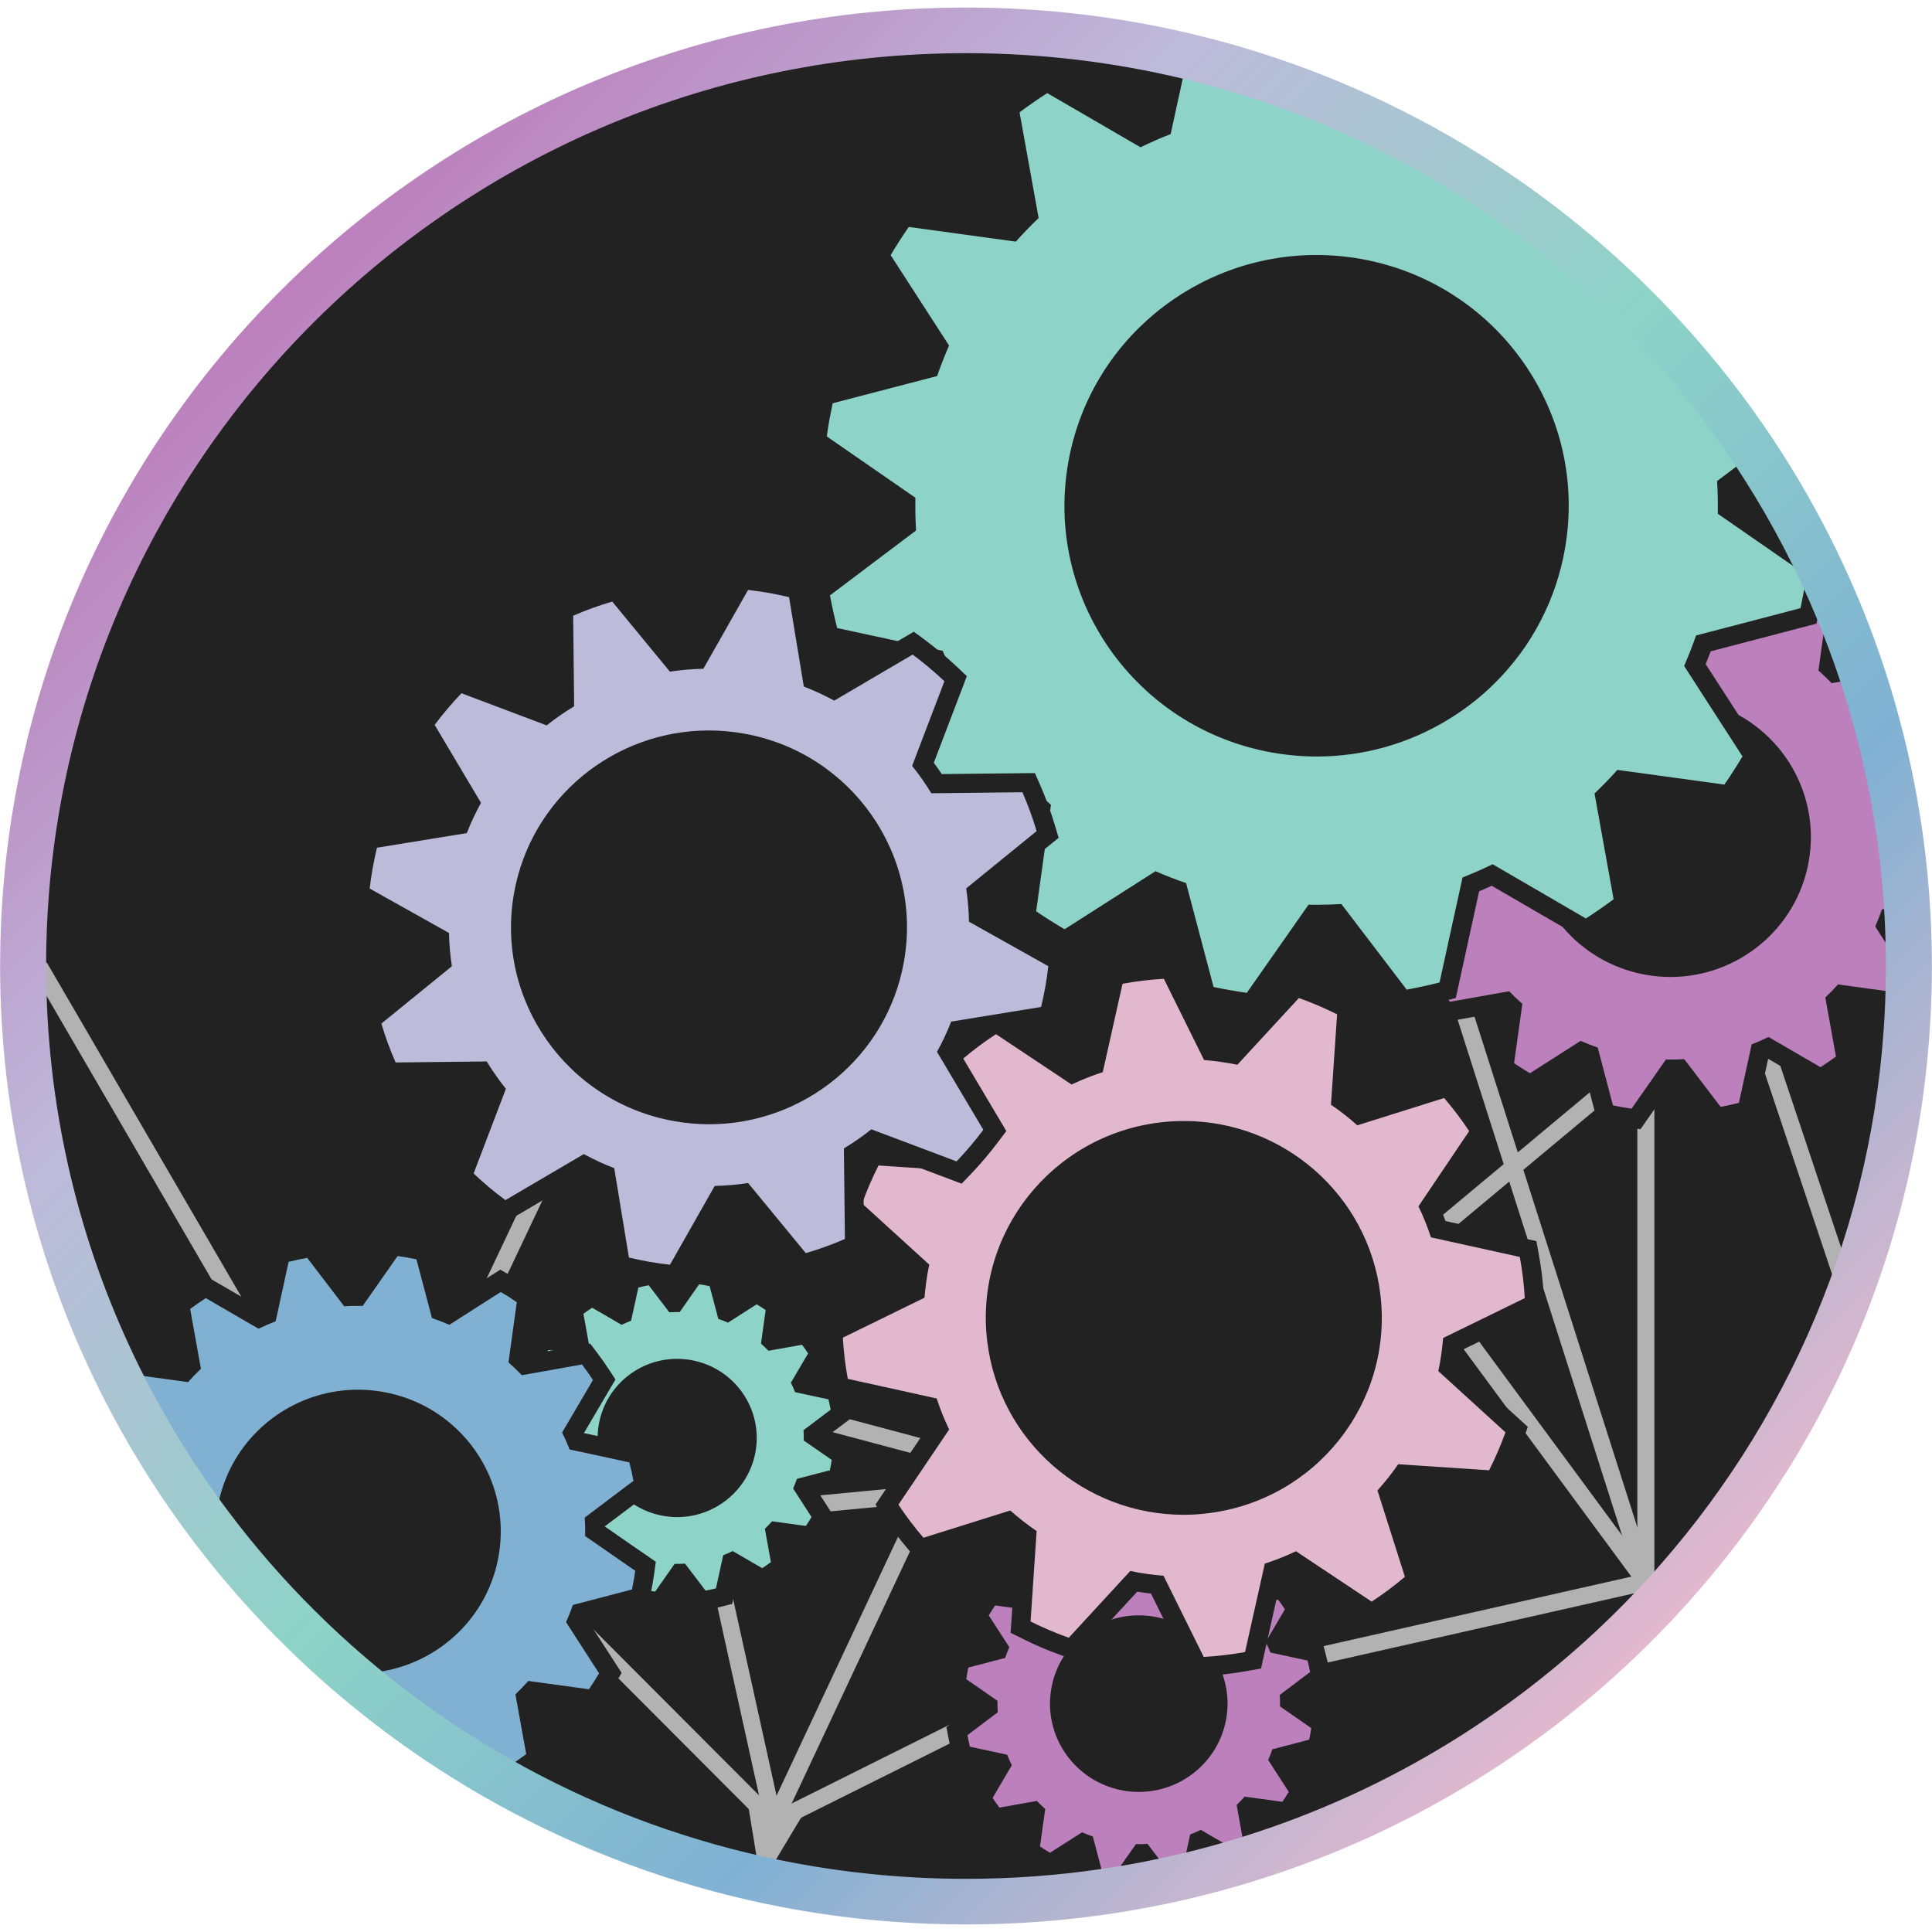 <?xml version="1.0" encoding="UTF-8"?>
<svg xmlns="http://www.w3.org/2000/svg" xmlns:xlink="http://www.w3.org/1999/xlink" width="128px" height="128px" viewBox="0 0 128 127" version="1.1">
<defs>
<linearGradient id="linear0" gradientUnits="userSpaceOnUse" x1="133.306" y1="132.374" x2="774.715" y2="773.784" gradientTransform="matrix(0.141,0,0,0.14,0.009,0)">
<stop offset="0" style="stop-color:rgb(73.725%,50.196%,74.118%);stop-opacity:1;"/>
<stop offset="0.087" style="stop-color:rgb(73.725%,58.824%,78.431%);stop-opacity:1;"/>
<stop offset="0.237" style="stop-color:rgb(74.51%,72.941%,85.49%);stop-opacity:1;"/>
<stop offset="0.506" style="stop-color:rgb(55.294%,82.745%,78.039%);stop-opacity:1;"/>
<stop offset="0.751" style="stop-color:rgb(50.196%,69.412%,82.745%);stop-opacity:1;"/>
<stop offset="1" style="stop-color:rgb(88.627%,72.157%,80.784%);stop-opacity:1;"/>
</linearGradient>
</defs>
<g id="surface1">
<path style=" stroke:none;fill-rule:nonzero;fill:rgb(13.333%,13.333%,13.333%);fill-opacity:1;" d="M 126.246 63.609 C 126.246 29.742 98.438 2.285 64.133 2.285 C 29.828 2.285 2.016 29.742 2.016 63.609 C 2.016 97.477 29.828 124.93 64.133 124.93 C 98.438 124.93 126.246 97.477 126.246 63.609 Z M 126.246 63.609 "/>
<path style="fill:none;stroke-width:8;stroke-linecap:butt;stroke-linejoin:miter;stroke:rgb(69.804%,69.804%,69.804%);stroke-opacity:1;stroke-miterlimit:10;" d="M 363.44 858.635 L 361.86 867.86 " transform="matrix(0.141,0,0,0.14,0.009,0)"/>
<path style="fill:none;stroke-width:8;stroke-linecap:butt;stroke-linejoin:miter;stroke:rgb(69.804%,69.804%,69.804%);stroke-opacity:1;stroke-miterlimit:10;" d="M 254.632 748.821 L 363.44 858.635 " transform="matrix(0.141,0,0,0.14,0.009,0)"/>
<path style="fill:none;stroke-width:8;stroke-linecap:butt;stroke-linejoin:miter;stroke:rgb(69.804%,69.804%,69.804%);stroke-opacity:1;stroke-miterlimit:10;" d="M 333.203 720.699 L 363.44 858.635 " transform="matrix(0.141,0,0,0.14,0.009,0)"/>
<path style="fill:none;stroke-width:8;stroke-linecap:butt;stroke-linejoin:miter;stroke:rgb(69.804%,69.804%,69.804%);stroke-opacity:1;stroke-miterlimit:10;" d="M 826.276 482.817 L 869.816 613.952 " transform="matrix(0.141,0,0,0.14,0.009,0)"/>
<path style="fill:none;stroke-width:8;stroke-linecap:butt;stroke-linejoin:miter;stroke:rgb(69.804%,69.804%,69.804%);stroke-opacity:1;stroke-miterlimit:10;" d="M 444.533 684.578 L 363.44 858.635 " transform="matrix(0.141,0,0,0.14,0.009,0)"/>
<path style="fill:none;stroke-width:8;stroke-linecap:butt;stroke-linejoin:miter;stroke:rgb(69.804%,69.804%,69.804%);stroke-opacity:1;stroke-miterlimit:10;" d="M 476.572 801.777 L 363.44 858.635 " transform="matrix(0.141,0,0,0.14,0.009,0)"/>
<path style="fill:none;stroke-width:8;stroke-linecap:butt;stroke-linejoin:miter;stroke:rgb(69.804%,69.804%,69.804%);stroke-opacity:1;stroke-miterlimit:10;" d="M 259.565 720.225 L 469.449 699.991 " transform="matrix(0.141,0,0,0.14,0.009,0)"/>
<path style="fill:none;stroke-width:8;stroke-linecap:butt;stroke-linejoin:miter;stroke:rgb(69.804%,69.804%,69.804%);stroke-opacity:1;stroke-miterlimit:10;" d="M 355.126 848.211 L 360.004 878.284 " transform="matrix(0.141,0,0,0.14,0.009,0)"/>
<path style="fill:none;stroke-width:8;stroke-linecap:butt;stroke-linejoin:miter;stroke:rgb(69.804%,69.804%,69.804%);stroke-opacity:1;stroke-miterlimit:10;" d="M 373.501 853.562 L 358.95 878.005 " transform="matrix(0.141,0,0,0.14,0.009,0)"/>
<path style="fill:none;stroke-width:8;stroke-linecap:butt;stroke-linejoin:miter;stroke:rgb(69.804%,69.804%,69.804%);stroke-opacity:1;stroke-miterlimit:10;" d="M 364.493 662.866 L 454.15 686.947 " transform="matrix(0.141,0,0,0.14,0.009,0)"/>
<path style="fill:none;stroke-width:8;stroke-linecap:butt;stroke-linejoin:miter;stroke:rgb(69.804%,69.804%,69.804%);stroke-opacity:1;stroke-miterlimit:10;" d="M 773.285 482.817 L 773.285 745.087 " transform="matrix(0.141,0,0,0.14,0.009,0)"/>
<path style="fill:none;stroke-width:8;stroke-linecap:butt;stroke-linejoin:miter;stroke:rgb(69.804%,69.804%,69.804%);stroke-opacity:1;stroke-miterlimit:10;" d="M 662.898 594.302 L 773.285 745.087 " transform="matrix(0.141,0,0,0.14,0.009,0)"/>
<path style="fill:none;stroke-width:8;stroke-linecap:butt;stroke-linejoin:miter;stroke:rgb(69.804%,69.804%,69.804%);stroke-opacity:1;stroke-miterlimit:10;" d="M 585.768 787.73 L 773.285 745.087 " transform="matrix(0.141,0,0,0.14,0.009,0)"/>
<path style="fill:none;stroke-width:8;stroke-linecap:butt;stroke-linejoin:miter;stroke:rgb(69.804%,69.804%,69.804%);stroke-opacity:1;stroke-miterlimit:10;" d="M 799.393 474.511 L 656.8 594.302 " transform="matrix(0.141,0,0,0.14,0.009,0)"/>
<path style="fill:none;stroke-width:8;stroke-linecap:butt;stroke-linejoin:miter;stroke:rgb(69.804%,69.804%,69.804%);stroke-opacity:1;stroke-miterlimit:10;" d="M 668.829 415.145 L 773.285 745.087 " transform="matrix(0.141,0,0,0.14,0.009,0)"/>
<path style="fill:none;stroke-width:8;stroke-linecap:butt;stroke-linejoin:miter;stroke:rgb(69.804%,69.804%,69.804%);stroke-opacity:1;stroke-miterlimit:10;" d="M 18.447 453.886 L 125.288 638.785 " transform="matrix(0.141,0,0,0.14,0.009,0)"/>
<path style="fill:none;stroke-width:8;stroke-linecap:butt;stroke-linejoin:miter;stroke:rgb(69.804%,69.804%,69.804%);stroke-opacity:1;stroke-miterlimit:10;" d="M 215.471 638.785 L 264.526 534.407 " transform="matrix(0.141,0,0,0.14,0.009,0)"/>
<path style=" stroke:none;fill-rule:nonzero;fill:rgb(73.725%,50.196%,74.118%);fill-opacity:1;" d="M 108 73.574 C 107.789 73.547 107.578 73.512 107.367 73.477 C 107.164 73.441 106.953 73.398 106.73 73.352 L 106.348 73.27 L 105.953 71.77 L 105.324 69.383 C 105.141 69.316 104.961 69.246 104.781 69.172 L 101.375 71.348 L 101.039 71.148 C 100.664 70.926 100.301 70.695 99.953 70.461 L 99.633 70.238 L 100.184 66.254 C 100.043 66.121 99.902 65.988 99.766 65.852 L 95.785 66.562 L 95.551 66.25 C 95.297 65.914 95.047 65.562 94.812 65.199 L 94.598 64.875 L 96.637 61.398 C 96.555 61.223 96.477 61.047 96.402 60.871 L 92.449 60.016 L 92.352 59.637 C 92.246 59.234 92.156 58.812 92.074 58.391 L 92.004 58.008 L 95.23 55.578 C 95.223 55.387 95.219 55.191 95.215 54.996 L 91.898 52.703 L 91.953 52.32 C 91.984 52.105 92.016 51.891 92.055 51.68 C 92.09 51.488 92.129 51.281 92.18 51.051 L 92.262 50.672 L 96.172 49.652 C 96.238 49.473 96.309 49.293 96.383 49.113 L 95.016 46.996 L 95.574 46.66 C 96.535 46.082 97.434 45.398 98.25 44.633 L 98.473 44.426 L 99.316 44.543 C 99.449 44.402 99.582 44.262 99.719 44.125 L 99.562 43.254 L 99.746 43.031 C 100.441 42.176 101.047 41.242 101.555 40.254 L 101.859 39.656 L 104.195 41.016 C 104.375 40.934 104.555 40.855 104.73 40.781 L 105.59 36.852 L 105.969 36.754 C 106.383 36.648 106.805 36.555 107.227 36.48 L 107.609 36.41 L 110.055 39.613 C 110.246 39.605 110.441 39.602 110.637 39.602 L 112.945 36.305 L 113.332 36.359 C 113.543 36.387 113.758 36.422 113.973 36.457 C 114.176 36.492 114.379 36.535 114.602 36.582 L 114.984 36.66 L 116.012 40.551 C 116.191 40.617 116.375 40.688 116.555 40.762 L 119.027 39.184 L 119.125 39.121 L 119.957 38.586 L 120.293 38.785 C 120.668 39.004 121.035 39.238 121.383 39.477 L 121.703 39.695 L 121.148 43.68 C 121.289 43.809 121.43 43.941 121.57 44.082 L 123.93 43.66 L 124.102 44.184 C 124.457 45.277 124.789 46.395 125.082 47.508 L 125.102 47.586 L 125.102 47.84 L 125.016 47.988 L 124.695 48.531 C 124.777 48.707 124.855 48.883 124.93 49.062 L 125.504 49.184 L 125.594 49.574 C 125.906 50.926 126.176 52.32 126.398 53.719 L 126.461 54.09 L 126.105 54.355 C 126.113 54.551 126.117 54.742 126.117 54.934 L 126.672 55.316 L 126.672 55.609 C 126.824 56.809 126.945 58.035 127.031 59.262 L 127.031 59.793 L 126.559 59.918 L 125.164 60.281 C 125.102 60.445 125.039 60.613 124.969 60.777 C 124.965 60.793 124.957 60.809 124.953 60.824 L 127.141 64.207 L 126.938 64.543 C 126.719 64.91 126.488 65.273 126.25 65.621 L 126.027 65.941 L 122.016 65.391 C 121.887 65.531 121.75 65.668 121.613 65.809 L 122.328 69.766 L 122.016 70 C 121.684 70.25 121.324 70.496 120.957 70.734 L 120.629 70.945 L 117.137 68.918 C 116.961 68.996 116.785 69.074 116.605 69.152 L 115.746 73.082 L 115.367 73.18 C 114.961 73.281 114.535 73.375 114.109 73.453 L 113.727 73.523 L 111.281 70.32 C 111.09 70.328 110.895 70.332 110.699 70.332 L 108.391 73.633 Z M 110.656 46.34 C 106.449 46.34 102.863 49.332 102.125 53.461 C 101.828 55.129 102.027 56.832 102.699 58.383 C 103.863 61.055 106.273 62.953 109.152 63.461 C 109.656 63.551 110.172 63.594 110.68 63.594 C 114.887 63.594 118.473 60.598 119.207 56.473 C 119.996 52.055 117.316 47.832 112.969 46.648 C 112.711 46.578 112.445 46.52 112.184 46.473 C 111.68 46.383 111.164 46.34 110.656 46.34 Z M 110.656 46.34 "/>
<path style=" stroke:none;fill-rule:nonzero;fill:rgb(13.333%,13.333%,13.333%);fill-opacity:1;" d="M 113.242 36.984 C 113.449 37.012 113.652 37.043 113.859 37.078 C 114.062 37.113 114.27 37.156 114.473 37.199 L 115.426 40.805 L 115.484 41.035 C 115.871 41.164 116.246 41.312 116.617 41.473 L 118.707 40.137 L 119.211 39.812 L 119.215 39.812 L 119.293 39.762 L 119.465 39.652 L 119.973 39.328 C 120.332 39.539 120.68 39.762 121.02 39.996 L 120.66 42.594 L 120.477 43.926 C 120.781 44.191 121.07 44.473 121.352 44.762 L 121.422 44.75 L 123.496 44.379 C 123.852 45.461 124.176 46.559 124.469 47.668 L 123.98 48.5 C 124.156 48.863 124.32 49.23 124.469 49.609 L 124.977 49.719 C 125.289 51.066 125.555 52.434 125.773 53.816 L 125.457 54.055 C 125.48 54.453 125.488 54.855 125.48 55.262 L 126.039 55.648 C 126.195 56.855 126.312 58.078 126.398 59.305 L 126.398 59.309 L 124.68 59.758 C 124.586 60.023 124.488 60.281 124.383 60.539 C 124.336 60.656 124.285 60.77 124.238 60.883 L 124.41 61.152 L 126.395 64.223 C 126.184 64.574 125.961 64.922 125.727 65.262 L 124.441 65.086 L 123.555 64.965 L 121.773 64.719 C 121.504 65.023 121.223 65.312 120.93 65.59 L 121.637 69.496 C 121.305 69.742 120.961 69.98 120.613 70.203 L 117.168 68.203 C 116.805 68.383 116.434 68.543 116.055 68.691 L 115.207 72.566 C 114.809 72.668 114.402 72.758 113.996 72.832 L 111.586 69.672 C 111.285 69.691 110.98 69.699 110.676 69.699 C 110.574 69.699 110.473 69.699 110.371 69.695 L 109 71.656 L 108.094 72.953 C 107.887 72.922 107.68 72.891 107.477 72.855 C 107.27 72.816 107.066 72.777 106.863 72.734 L 106.566 71.609 L 105.852 68.898 C 105.465 68.77 105.086 68.621 104.719 68.461 L 101.363 70.605 C 101.004 70.395 100.656 70.172 100.312 69.938 L 100.859 66.008 C 100.555 65.742 100.266 65.461 99.984 65.172 L 96.691 65.758 L 96.059 65.871 C 95.809 65.543 95.57 65.203 95.344 64.855 L 96.031 63.688 L 97.355 61.43 C 97.176 61.07 97.016 60.699 96.867 60.324 L 96.332 60.211 L 94.82 59.883 L 92.965 59.484 C 92.863 59.086 92.777 58.68 92.699 58.277 L 95.879 55.879 C 95.855 55.477 95.844 55.078 95.855 54.668 L 92.582 52.406 C 92.609 52.203 92.641 51.996 92.68 51.793 C 92.715 51.586 92.758 51.387 92.801 51.184 L 96.656 50.176 C 96.789 49.793 96.938 49.418 97.098 49.051 L 95.902 47.199 C 96.898 46.598 97.836 45.891 98.688 45.094 L 99.562 45.215 C 99.832 44.91 100.113 44.621 100.402 44.344 L 100.238 43.426 C 100.957 42.543 101.59 41.574 102.117 40.539 L 104.168 41.73 C 104.531 41.551 104.898 41.391 105.277 41.242 L 106.125 37.363 C 106.527 37.262 106.93 37.176 107.34 37.102 L 109.75 40.262 C 110.051 40.242 110.352 40.234 110.656 40.234 C 110.758 40.234 110.863 40.234 110.965 40.238 L 113.242 36.984 M 110.68 64.227 C 115.105 64.227 119.031 61.07 119.832 56.582 C 120.68 51.836 117.727 47.289 113.137 46.039 C 112.863 45.965 112.582 45.902 112.293 45.852 C 111.742 45.754 111.195 45.707 110.656 45.707 C 106.227 45.707 102.301 48.863 101.5 53.348 C 101.172 55.203 101.418 57.027 102.117 58.633 C 103.316 61.395 105.844 63.516 109.039 64.082 C 109.59 64.18 110.137 64.227 110.68 64.227 M 112.648 35.629 L 112.203 36.262 L 110.332 38.934 L 108.352 36.34 L 107.879 35.719 L 107.113 35.859 C 106.676 35.938 106.238 36.035 105.809 36.145 L 105.051 36.336 L 104.887 37.098 L 104.191 40.281 L 102.758 39.449 L 101.598 38.777 L 100.988 39.969 C 100.504 40.918 99.918 41.812 99.254 42.633 L 98.887 43.082 L 98.988 43.648 L 99.027 43.867 L 98.859 43.844 L 98.258 43.762 L 97.816 44.176 C 97.031 44.91 96.168 45.566 95.242 46.121 L 94.133 46.793 L 94.836 47.883 L 95.645 49.137 L 92.477 49.965 L 91.723 50.16 L 91.559 50.918 C 91.508 51.156 91.465 51.367 91.43 51.57 C 91.391 51.789 91.355 52.012 91.324 52.234 L 91.219 53 L 91.855 53.441 L 94.547 55.301 L 91.934 57.27 L 91.309 57.742 L 91.453 58.508 C 91.535 58.941 91.629 59.375 91.734 59.793 L 91.93 60.551 L 92.695 60.715 L 94.551 61.117 L 95.898 61.406 L 94.934 63.051 L 94.246 64.219 L 93.852 64.891 L 94.281 65.543 C 94.523 65.918 94.781 66.281 95.043 66.629 L 95.512 67.25 L 96.281 67.113 L 96.914 67 L 99.504 66.539 L 99.059 69.766 L 98.949 70.539 L 99.598 70.98 C 99.953 71.223 100.328 71.461 100.715 71.688 L 101.387 72.086 L 102.047 71.668 L 104.805 69.906 L 105.34 71.93 L 105.637 73.055 L 105.836 73.805 L 106.598 73.969 C 106.828 74.016 107.043 74.059 107.254 74.098 C 107.473 74.133 107.691 74.168 107.91 74.199 L 108.688 74.312 L 109.133 73.672 L 110.039 72.375 L 111.004 71 L 112.984 73.594 L 113.457 74.215 L 114.227 74.074 C 114.668 73.992 115.105 73.895 115.523 73.789 L 116.281 73.594 L 116.449 72.836 L 117.145 69.648 L 119.973 71.293 L 120.648 71.688 L 121.305 71.262 C 121.684 71.016 122.051 70.762 122.398 70.504 L 123.023 70.039 L 122.883 69.273 L 122.305 66.066 L 123.379 66.215 L 124.27 66.336 L 125.551 66.512 L 126.328 66.617 L 126.773 65.977 C 127.02 65.617 127.258 65.246 127.484 64.863 L 127.883 64.195 L 127.461 63.539 L 125.688 60.797 L 126.719 60.527 L 127.668 60.281 L 127.668 59.266 L 127.664 59.219 C 127.578 57.996 127.461 56.766 127.309 55.57 L 127.309 54.988 L 126.793 54.633 L 127.145 54.367 L 127.027 53.621 C 126.801 52.203 126.527 50.797 126.215 49.434 L 126.035 48.652 L 125.434 48.523 L 125.562 48.305 L 125.738 48.012 L 125.738 47.508 L 125.695 47.348 C 125.398 46.223 125.066 45.094 124.703 43.988 L 124.363 42.941 L 123.273 43.137 L 121.828 43.395 L 121.918 42.766 L 122.277 40.168 L 122.383 39.398 L 121.742 38.957 C 121.383 38.711 121.004 38.469 120.617 38.242 L 119.945 37.848 L 119.285 38.27 L 118.781 38.59 L 118.734 38.621 L 118.527 38.754 L 118.02 39.074 L 116.531 40.027 L 115.699 36.879 L 115.5 36.121 L 114.73 35.965 C 114.543 35.926 114.309 35.875 114.074 35.836 C 113.863 35.797 113.641 35.762 113.418 35.734 Z M 110.68 62.965 C 110.207 62.965 109.73 62.922 109.262 62.84 C 106.594 62.367 104.359 60.609 103.281 58.133 C 102.656 56.695 102.473 55.117 102.75 53.57 C 103.434 49.746 106.758 46.969 110.656 46.969 C 111.129 46.969 111.605 47.012 112.07 47.094 C 112.316 47.137 112.562 47.191 112.801 47.258 C 116.828 48.355 119.312 52.27 118.582 56.363 C 117.902 60.188 114.578 62.965 110.68 62.965 Z M 110.68 62.965 "/>
<path style=" stroke:none;fill-rule:nonzero;fill:rgb(73.725%,50.196%,74.118%);fill-opacity:1;" d="M 73.727 124.355 C 73.59 124.336 73.457 124.316 73.32 124.293 C 73.18 124.27 73.047 124.242 72.91 124.211 L 72.527 124.133 L 71.875 121.652 C 71.832 121.637 71.789 121.621 71.75 121.605 L 69.578 122.992 L 69.242 122.793 C 69.004 122.652 68.766 122.5 68.543 122.348 L 68.223 122.129 L 68.574 119.586 C 68.543 119.559 68.512 119.527 68.48 119.496 L 65.941 119.949 L 65.707 119.637 C 65.543 119.418 65.383 119.191 65.23 118.961 L 65.02 118.637 L 66.32 116.422 C 66.301 116.383 66.285 116.34 66.266 116.301 L 63.746 115.758 L 63.648 115.379 C 63.582 115.121 63.52 114.848 63.469 114.574 L 63.398 114.191 L 65.453 112.645 C 65.453 112.598 65.453 112.555 65.449 112.512 L 63.336 111.047 L 63.391 110.664 C 63.41 110.527 63.43 110.391 63.457 110.254 C 63.48 110.117 63.508 109.98 63.535 109.848 L 63.617 109.469 L 66.109 108.816 C 66.125 108.777 66.141 108.734 66.156 108.695 L 64.766 106.535 L 64.965 106.199 C 65.105 105.961 65.258 105.727 65.41 105.508 L 65.633 105.188 L 68.188 105.535 C 68.215 105.504 68.246 105.473 68.277 105.441 L 67.824 102.918 L 68.137 102.684 C 68.355 102.52 68.586 102.359 68.816 102.211 L 69.145 102 L 71.371 103.293 C 71.41 103.277 71.453 103.258 71.492 103.242 L 72.039 100.734 L 72.418 100.637 C 72.684 100.57 72.957 100.512 73.23 100.461 L 73.613 100.391 L 75.172 102.434 C 75.215 102.434 75.258 102.43 75.305 102.43 L 76.777 100.324 L 77.164 100.383 C 77.301 100.402 77.438 100.422 77.574 100.445 C 77.711 100.469 77.844 100.496 77.98 100.527 L 78.363 100.605 L 79.02 103.086 C 79.059 103.102 79.102 103.117 79.141 103.133 L 81.312 101.746 L 81.648 101.945 C 81.891 102.086 82.125 102.238 82.348 102.391 L 82.668 102.609 L 82.316 105.152 C 82.348 105.18 82.379 105.211 82.41 105.242 L 84.949 104.789 L 85.184 105.098 C 85.348 105.316 85.508 105.547 85.66 105.777 L 85.871 106.102 L 84.574 108.316 C 84.59 108.355 84.609 108.398 84.625 108.438 L 87.145 108.984 L 87.242 109.359 C 87.312 109.617 87.371 109.891 87.422 110.164 L 87.492 110.547 L 85.438 112.098 C 85.438 112.141 85.441 112.184 85.441 112.227 L 87.555 113.691 L 87.5 114.074 C 87.48 114.211 87.461 114.348 87.438 114.484 C 87.41 114.621 87.383 114.758 87.355 114.891 L 87.273 115.27 L 84.781 115.922 C 84.766 115.961 84.75 116.004 84.734 116.043 L 86.129 118.203 L 85.93 118.539 C 85.789 118.773 85.637 119.008 85.484 119.23 L 85.262 119.551 L 82.703 119.199 C 82.676 119.234 82.645 119.266 82.613 119.297 L 83.07 121.82 L 82.754 122.055 C 82.539 122.215 82.309 122.375 82.074 122.527 L 81.746 122.738 L 79.52 121.445 C 79.48 121.461 79.441 121.48 79.398 121.496 L 78.852 124.004 L 78.473 124.102 C 78.211 124.168 77.938 124.227 77.664 124.277 L 77.277 124.348 L 75.723 122.305 C 75.676 122.305 75.633 122.309 75.59 122.309 L 74.117 124.41 Z M 75.438 107.148 C 72.895 107.148 70.723 108.961 70.277 111.457 C 69.773 114.289 71.68 117.004 74.527 117.508 C 74.836 117.562 75.145 117.59 75.453 117.59 C 77.996 117.59 80.168 115.777 80.613 113.281 C 81.117 110.449 79.211 107.734 76.363 107.23 C 76.059 107.176 75.746 107.148 75.438 107.148 Z M 75.438 107.148 "/>
<path style=" stroke:none;fill-rule:nonzero;fill:rgb(13.333%,13.333%,13.333%);fill-opacity:1;" d="M 77.074 101.008 C 77.203 101.023 77.332 101.043 77.461 101.066 C 77.594 101.09 77.723 101.117 77.848 101.145 L 78.488 103.566 C 78.734 103.648 78.973 103.742 79.203 103.844 L 81.324 102.488 C 81.551 102.621 81.773 102.762 81.988 102.91 L 81.645 105.391 C 81.836 105.562 82.02 105.738 82.195 105.922 L 84.676 105.48 C 84.836 105.688 84.984 105.902 85.129 106.121 L 83.855 108.285 C 83.969 108.512 84.074 108.746 84.168 108.984 L 86.629 109.516 C 86.695 109.766 86.75 110.023 86.797 110.277 L 84.789 111.793 C 84.805 112.047 84.809 112.301 84.805 112.555 L 86.871 113.988 C 86.855 114.117 86.836 114.246 86.812 114.375 C 86.789 114.504 86.762 114.633 86.734 114.758 L 84.297 115.395 C 84.215 115.637 84.121 115.875 84.02 116.105 L 85.383 118.215 C 85.25 118.441 85.109 118.66 84.961 118.875 L 82.461 118.531 C 82.293 118.723 82.113 118.906 81.93 119.082 L 82.375 121.547 C 82.164 121.707 81.949 121.855 81.73 121.996 L 79.555 120.734 C 79.324 120.844 79.09 120.945 78.852 121.039 L 78.316 123.488 C 78.062 123.555 77.805 123.609 77.547 123.656 L 76.023 121.66 C 75.836 121.672 75.645 121.68 75.453 121.68 C 75.387 121.68 75.324 121.676 75.258 121.676 L 73.816 123.734 C 73.688 123.715 73.559 123.695 73.43 123.672 C 73.301 123.648 73.172 123.621 73.043 123.594 L 72.402 121.172 C 72.16 121.09 71.918 120.996 71.688 120.895 L 69.566 122.25 C 69.34 122.117 69.117 121.977 68.902 121.828 L 69.25 119.348 C 69.055 119.176 68.871 119 68.695 118.816 L 66.215 119.258 C 66.059 119.051 65.906 118.836 65.762 118.617 L 67.035 116.453 C 66.922 116.227 66.82 115.992 66.727 115.754 L 64.262 115.223 C 64.195 114.973 64.141 114.715 64.094 114.461 L 66.102 112.945 C 66.086 112.691 66.082 112.438 66.086 112.184 L 64.02 110.75 C 64.035 110.621 64.059 110.492 64.078 110.363 C 64.102 110.234 64.129 110.105 64.156 109.98 L 66.594 109.344 C 66.676 109.102 66.77 108.863 66.871 108.633 L 65.508 106.523 C 65.645 106.297 65.785 106.078 65.93 105.863 L 68.43 106.207 C 68.598 106.016 68.777 105.832 68.961 105.656 L 68.516 103.191 C 68.727 103.031 68.941 102.883 69.16 102.742 L 71.34 104.004 C 71.566 103.895 71.801 103.789 72.039 103.699 L 72.578 101.246 C 72.828 101.184 73.086 101.129 73.344 101.082 L 74.867 103.078 C 75.055 103.066 75.246 103.059 75.438 103.059 C 75.504 103.059 75.566 103.062 75.633 103.062 L 77.074 101.008 M 75.453 118.219 C 78.25 118.219 80.73 116.227 81.238 113.391 C 81.805 110.211 79.672 107.176 76.473 106.609 C 76.125 106.551 75.781 106.52 75.438 106.52 C 72.641 106.52 70.16 108.512 69.656 111.348 C 69.086 114.527 71.219 117.562 74.418 118.129 C 74.766 118.191 75.109 118.219 75.453 118.219 M 76.48 99.648 L 76.031 100.285 L 75.219 101.449 L 74.355 100.316 L 73.883 99.699 L 73.113 99.84 C 72.828 99.891 72.539 99.953 72.262 100.027 L 71.504 100.219 L 71.336 100.98 L 71.035 102.367 L 69.801 101.652 L 69.129 101.262 L 68.473 101.684 C 68.23 101.84 67.988 102.008 67.754 102.18 L 67.129 102.648 L 67.266 103.414 L 67.52 104.809 L 66.105 104.613 L 65.332 104.508 L 64.887 105.148 C 64.727 105.383 64.566 105.629 64.418 105.879 L 64.02 106.551 L 64.441 107.203 L 65.215 108.398 L 63.832 108.758 L 63.082 108.957 L 62.918 109.711 C 62.883 109.859 62.855 110.004 62.832 110.145 C 62.805 110.281 62.781 110.43 62.762 110.578 L 62.656 111.344 L 63.293 111.785 L 64.465 112.598 L 63.328 113.453 L 62.703 113.926 L 62.848 114.691 C 62.898 114.977 62.961 115.262 63.031 115.535 L 63.227 116.289 L 63.992 116.453 L 65.387 116.758 L 64.668 117.98 L 64.273 118.652 L 64.699 119.305 C 64.859 119.547 65.027 119.785 65.199 120.016 L 65.668 120.637 L 66.438 120.5 L 67.844 120.25 L 67.648 121.656 L 67.539 122.43 L 68.184 122.867 C 68.422 123.031 68.668 123.188 68.918 123.336 L 69.594 123.73 L 70.25 123.312 L 71.453 122.543 L 71.816 123.918 L 72.016 124.668 L 72.781 124.828 C 72.934 124.863 73.074 124.891 73.207 124.914 C 73.34 124.938 73.484 124.957 73.637 124.98 L 74.414 125.09 L 74.859 124.453 L 75.676 123.289 L 76.535 124.422 L 77.012 125.039 L 77.781 124.898 C 78.066 124.844 78.355 124.781 78.629 124.711 L 79.387 124.52 L 79.555 123.758 L 79.859 122.371 L 81.09 123.086 L 81.766 123.477 L 82.422 123.055 C 82.668 122.895 82.906 122.73 83.137 122.559 L 83.762 122.09 L 83.625 121.324 L 83.371 119.93 L 84.785 120.125 L 85.562 120.23 L 86.004 119.59 C 86.168 119.355 86.324 119.109 86.473 118.859 L 86.871 118.191 L 86.449 117.535 L 85.676 116.34 L 87.059 115.98 L 87.812 115.781 L 87.977 115.023 C 88.008 114.879 88.035 114.734 88.059 114.594 C 88.086 114.457 88.109 114.309 88.129 114.16 L 88.238 113.395 L 87.598 112.953 L 86.426 112.141 L 87.566 111.285 L 88.188 110.812 L 88.047 110.047 C 87.992 109.758 87.93 109.477 87.859 109.203 L 87.664 108.449 L 86.898 108.285 L 85.504 107.98 L 86.223 106.758 L 86.617 106.086 L 86.191 105.434 C 86.031 105.191 85.863 104.949 85.691 104.719 L 85.223 104.102 L 84.453 104.238 L 83.047 104.488 L 83.242 103.082 L 83.352 102.312 L 82.707 101.871 C 82.473 101.707 82.223 101.551 81.969 101.402 L 81.297 101.008 L 80.641 101.426 L 79.438 102.195 L 79.074 100.824 L 78.879 100.07 L 78.113 99.91 C 77.941 99.875 77.812 99.848 77.684 99.824 C 77.559 99.801 77.426 99.781 77.254 99.758 Z M 75.453 116.957 C 75.184 116.957 74.91 116.934 74.641 116.887 C 72.137 116.445 70.461 114.059 70.902 111.566 C 71.297 109.375 73.203 107.781 75.438 107.781 C 75.711 107.781 75.984 107.805 76.25 107.852 C 78.758 108.293 80.434 110.68 79.988 113.172 C 79.598 115.363 77.688 116.957 75.453 116.957 Z M 75.453 116.957 "/>
<path style=" stroke:none;fill-rule:nonzero;fill:rgb(55.294%,82.745%,78.039%);fill-opacity:1;" d="M 82.516 65.902 C 82.113 65.848 81.746 65.789 81.387 65.723 C 81.062 65.668 80.707 65.598 80.273 65.508 L 79.887 65.426 L 78.055 58.492 C 77.578 58.324 77.094 58.137 76.613 57.93 L 70.543 61.809 L 70.207 61.609 C 69.555 61.227 68.91 60.816 68.289 60.395 L 67.969 60.172 L 68.953 53.066 C 68.574 52.727 68.203 52.367 67.836 52 L 60.738 53.266 L 60.504 52.953 C 60.059 52.363 59.617 51.738 59.199 51.094 L 58.988 50.77 L 60.664 47.91 L 60.668 47.906 L 62.621 44.578 C 62.402 44.113 62.191 43.641 62 43.168 L 54.949 41.645 L 54.852 41.266 C 54.668 40.551 54.504 39.809 54.363 39.062 L 54.293 38.68 L 60.039 34.344 C 60.016 33.832 60.004 33.316 60.008 32.805 L 54.094 28.711 L 54.148 28.328 C 54.199 27.945 54.262 27.566 54.324 27.199 C 54.387 26.863 54.457 26.5 54.547 26.09 L 54.625 25.711 L 61.602 23.887 C 61.773 23.41 61.961 22.93 62.164 22.453 L 58.262 16.418 L 58.461 16.082 C 58.852 15.426 59.266 14.785 59.688 14.176 L 59.91 13.859 L 67.055 14.836 C 67.395 14.461 67.754 14.09 68.129 13.727 L 66.855 6.668 L 67.168 6.434 C 67.789 5.973 68.418 5.535 69.035 5.137 L 69.363 4.926 L 75.59 8.543 C 76.059 8.32 76.531 8.113 77.008 7.922 L 77.637 5.055 L 78.219 2.398 L 78.848 2.547 C 80.699 2.992 82.547 3.523 84.34 4.129 L 84.523 4.191 L 85.883 5.973 C 86.328 5.953 86.77 5.941 87.207 5.941 C 87.281 5.941 87.359 5.941 87.434 5.941 L 87.805 5.414 L 88.277 5.609 C 94.086 8.012 99.492 11.266 104.352 15.277 C 109.176 19.262 113.367 23.922 116.812 29.125 L 117.141 29.617 L 115 31.23 L 114.414 31.672 C 114.438 32.184 114.449 32.699 114.445 33.211 L 120.363 37.309 L 120.309 37.691 C 120.246 38.125 120.188 38.48 120.129 38.812 C 120.086 39.062 120.035 39.312 119.984 39.555 C 119.965 39.66 119.941 39.777 119.914 39.891 C 119.914 39.891 119.906 39.93 119.902 39.945 L 119.816 40.305 L 119.297 40.445 L 119.293 40.445 L 118.793 40.574 L 112.855 42.125 C 112.684 42.609 112.492 43.09 112.293 43.562 L 116.191 49.602 L 115.992 49.934 C 115.602 50.586 115.191 51.227 114.77 51.84 L 114.547 52.16 L 107.398 51.18 C 107.059 51.555 106.699 51.926 106.328 52.289 L 107.602 59.348 L 107.289 59.582 C 106.695 60.02 106.066 60.457 105.418 60.879 L 105.09 61.09 L 98.863 57.473 C 98.395 57.691 97.922 57.902 97.445 58.094 L 95.914 65.105 L 95.531 65.199 C 94.789 65.391 94.043 65.551 93.312 65.688 L 92.926 65.758 L 88.57 60.043 C 88.125 60.062 87.684 60.074 87.254 60.074 C 87.176 60.074 87.098 60.074 87.02 60.074 L 82.902 65.957 Z M 87.207 17.027 C 79.414 17.027 72.77 22.574 71.406 30.215 C 70.656 34.418 71.598 38.66 74.055 42.16 C 76.512 45.66 80.195 47.996 84.418 48.742 C 85.355 48.906 86.305 48.988 87.246 48.988 C 90.18 48.988 93.055 48.184 95.57 46.664 C 96.535 46.082 97.434 45.398 98.25 44.633 C 98.789 44.133 99.293 43.594 99.746 43.031 C 100.441 42.176 101.047 41.242 101.555 40.254 C 102.266 38.859 102.77 37.359 103.051 35.797 C 104.598 27.125 98.758 18.812 90.035 17.273 C 89.102 17.109 88.148 17.027 87.207 17.027 Z M 87.207 17.027 "/>
<path style=" stroke:none;fill-rule:nonzero;fill:rgb(13.333%,13.333%,13.333%);fill-opacity:1;" d="M 78.699 3.16 C 80.547 3.602 82.359 4.125 84.137 4.727 L 85.582 6.621 C 86.121 6.59 86.66 6.57 87.207 6.57 C 87.391 6.57 87.574 6.574 87.762 6.578 L 88.031 6.191 C 99.629 10.988 109.457 19.16 116.285 29.469 L 114.617 30.727 L 113.906 31.262 L 113.762 31.371 C 113.805 32.09 113.82 32.809 113.809 33.539 L 116.32 35.277 L 117.914 36.383 L 119.68 37.602 C 119.629 37.969 119.57 38.336 119.504 38.703 C 119.461 38.941 119.414 39.184 119.363 39.426 C 119.344 39.539 119.32 39.648 119.293 39.762 C 119.293 39.773 119.289 39.781 119.289 39.793 L 119.215 39.812 L 119.211 39.812 L 118.629 39.965 L 115.426 40.805 L 112.367 41.602 C 112.129 42.289 111.863 42.965 111.578 43.621 L 113.137 46.039 L 115.445 49.613 C 115.066 50.25 114.664 50.875 114.246 51.48 L 107.152 50.508 C 106.672 51.051 106.168 51.57 105.641 52.07 L 106.906 59.078 C 106.309 59.523 105.699 59.945 105.07 60.352 L 102.117 58.633 L 98.891 56.758 C 98.238 57.078 97.574 57.367 96.898 57.633 L 96.332 60.211 L 95.758 62.836 L 95.375 64.59 C 94.656 64.773 93.93 64.934 93.195 65.066 L 88.871 59.395 C 88.336 59.426 87.797 59.445 87.254 59.445 C 87.066 59.445 86.879 59.441 86.695 59.438 L 82.605 65.277 C 82.238 65.227 81.871 65.168 81.5 65.102 C 81.133 65.039 80.766 64.965 80.402 64.891 L 78.582 58.008 C 77.891 57.773 77.215 57.508 76.555 57.219 L 70.531 61.066 C 69.887 60.688 69.262 60.293 68.648 59.875 L 69.629 52.824 C 69.082 52.344 68.559 51.84 68.059 51.32 L 64.082 52.027 L 61.012 52.574 C 60.562 51.984 60.137 51.375 59.73 50.75 L 61.172 48.297 L 61.176 48.293 L 63.34 44.605 C 63.023 43.957 62.73 43.297 62.461 42.621 L 55.465 41.109 C 55.281 40.395 55.125 39.672 54.988 38.945 L 60.691 34.645 C 60.648 33.926 60.633 33.203 60.648 32.477 L 54.777 28.414 C 54.824 28.047 54.883 27.68 54.949 27.312 C 55.016 26.945 55.09 26.582 55.164 26.219 L 62.086 24.414 C 62.324 23.727 62.59 23.055 62.879 22.395 L 59.008 16.402 C 59.387 15.766 59.789 15.141 60.207 14.535 L 67.301 15.508 C 67.785 14.965 68.289 14.445 68.812 13.945 L 67.547 6.941 C 68.145 6.496 68.758 6.07 69.383 5.668 L 75.562 9.258 C 76.215 8.938 76.879 8.648 77.559 8.383 L 78.066 6.055 L 78.258 5.188 L 78.699 3.16 M 87.246 49.621 C 90.367 49.621 93.348 48.75 95.902 47.199 C 96.898 46.598 97.836 45.891 98.688 45.094 C 99.238 44.574 99.758 44.02 100.238 43.426 C 100.957 42.543 101.59 41.574 102.117 40.539 C 102.848 39.117 103.379 37.562 103.672 35.91 C 105.285 26.879 99.23 18.258 90.145 16.652 C 89.16 16.48 88.176 16.395 87.207 16.395 C 79.262 16.395 72.219 22.055 70.781 30.105 C 69.168 39.137 75.227 47.762 84.309 49.363 C 85.297 49.535 86.277 49.621 87.246 49.621 M 77.734 1.633 L 77.461 2.895 L 77.016 4.918 L 76.828 5.785 L 76.461 7.465 C 76.18 7.582 75.902 7.703 75.625 7.832 L 70.02 4.578 L 69.348 4.188 L 68.691 4.609 C 68.062 5.016 67.422 5.457 66.789 5.93 L 66.16 6.395 L 66.301 7.164 L 67.445 13.512 C 67.23 13.73 67.016 13.949 66.812 14.168 L 60.383 13.285 L 59.609 13.18 L 59.164 13.82 C 58.734 14.441 58.312 15.094 57.918 15.762 L 57.52 16.43 L 57.941 17.086 L 61.449 22.516 C 61.336 22.797 61.223 23.078 61.117 23.359 L 54.844 25 L 54.09 25.199 L 53.926 25.957 C 53.836 26.375 53.762 26.746 53.699 27.094 C 53.633 27.465 53.574 27.852 53.52 28.242 L 53.414 29.008 L 54.051 29.449 L 59.375 33.133 C 59.375 33.434 59.383 33.738 59.395 34.043 L 54.219 37.941 L 53.598 38.41 L 53.738 39.18 C 53.883 39.938 54.051 40.691 54.238 41.422 L 54.43 42.176 L 55.195 42.344 L 61.539 43.715 C 61.656 43.992 61.781 44.27 61.906 44.543 L 60.16 47.516 L 60.078 47.66 L 58.637 50.113 L 58.242 50.785 L 58.668 51.438 C 59.094 52.09 59.543 52.73 60 53.332 L 60.469 53.953 L 61.234 53.816 L 64.309 53.27 L 67.621 52.68 C 67.84 52.891 68.059 53.102 68.281 53.309 L 67.391 59.699 L 67.285 60.473 L 67.93 60.914 C 68.562 61.344 69.219 61.762 69.883 62.152 L 70.559 62.551 L 71.215 62.129 L 76.676 58.641 C 76.961 58.758 77.242 58.867 77.527 58.973 L 79.176 65.211 L 79.375 65.965 L 80.141 66.125 C 80.582 66.215 80.945 66.285 81.281 66.344 C 81.641 66.41 82.016 66.469 82.426 66.527 L 83.199 66.637 L 83.645 66 L 87.352 60.707 C 87.652 60.703 87.961 60.699 88.266 60.688 L 92.188 65.828 L 92.656 66.449 L 93.426 66.309 C 94.172 66.172 94.934 66.004 95.688 65.812 L 96.449 65.621 L 96.617 64.859 L 97 63.102 L 97.574 60.477 L 97.996 58.551 C 98.273 58.434 98.555 58.312 98.828 58.184 L 101.48 59.723 L 104.434 61.438 L 105.109 61.832 L 105.762 61.406 C 106.426 60.98 107.066 60.535 107.668 60.086 L 108.293 59.617 L 108.156 58.852 L 107.008 52.504 C 107.227 52.289 107.438 52.07 107.641 51.848 L 114.07 52.73 L 114.848 52.836 L 115.293 52.195 C 115.719 51.574 116.141 50.922 116.535 50.258 L 116.938 49.586 L 116.512 48.93 L 114.207 45.359 L 113.004 43.5 C 113.121 43.219 113.23 42.938 113.336 42.652 L 115.746 42.023 L 118.953 41.184 L 119.375 41.074 L 119.379 41.074 L 119.543 41.031 L 119.617 41.012 L 120.336 40.82 L 120.52 40.102 C 120.523 40.082 120.527 40.062 120.531 40.047 L 120.535 40.023 C 120.559 39.91 120.586 39.793 120.609 39.676 C 120.66 39.43 120.711 39.172 120.754 38.918 C 120.816 38.582 120.871 38.219 120.934 37.781 L 121.043 37.012 L 120.402 36.57 L 118.641 35.348 L 117.047 34.242 L 115.082 32.883 C 115.078 32.578 115.074 32.277 115.062 31.973 L 115.383 31.73 L 117.051 30.477 L 117.996 29.762 L 117.344 28.777 C 113.863 23.523 109.629 18.816 104.758 14.793 C 99.848 10.738 94.387 7.453 88.52 5.023 L 87.578 4.633 L 87.102 5.312 C 86.801 5.312 86.496 5.316 86.188 5.328 L 85.148 3.965 L 84.914 3.656 L 84.547 3.531 C 82.734 2.918 80.867 2.383 78.996 1.934 Z M 87.246 48.359 C 86.344 48.359 85.43 48.277 84.531 48.121 C 80.473 47.406 76.934 45.16 74.574 41.797 C 72.211 38.438 71.309 34.363 72.031 30.324 C 73.34 22.984 79.723 17.656 87.207 17.656 C 88.113 17.656 89.027 17.738 89.926 17.895 C 98.305 19.375 103.91 27.355 102.426 35.688 C 102.156 37.188 101.672 38.629 100.988 39.969 C 100.504 40.918 99.918 41.812 99.254 42.633 C 98.816 43.176 98.332 43.691 97.816 44.176 C 97.031 44.91 96.168 45.566 95.242 46.121 C 92.824 47.586 90.062 48.359 87.246 48.359 Z M 87.246 48.359 "/>
<path style=" stroke:none;fill-rule:nonzero;fill:rgb(55.294%,82.745%,78.039%);fill-opacity:1;" d="M 43.316 105.574 C 43.191 105.559 43.07 105.539 42.945 105.516 C 42.824 105.496 42.699 105.473 42.578 105.445 L 42.195 105.363 L 41.605 103.137 C 41.59 103.129 41.574 103.125 41.559 103.117 L 39.609 104.363 L 39.273 104.164 C 39.055 104.039 38.844 103.902 38.641 103.766 L 38.32 103.547 L 38.637 101.262 C 38.625 101.25 38.613 101.238 38.602 101.227 L 36.32 101.633 L 36.086 101.32 C 35.934 101.125 35.789 100.918 35.656 100.711 L 35.441 100.387 L 36.613 98.395 C 36.605 98.379 36.598 98.363 36.59 98.348 L 34.324 97.859 L 34.227 97.48 C 34.168 97.25 34.113 97.004 34.066 96.758 L 33.996 96.375 L 35.844 94.98 C 35.844 94.965 35.844 94.949 35.844 94.93 L 33.941 93.613 L 33.996 93.23 C 34.012 93.109 34.031 92.984 34.055 92.863 C 34.078 92.738 34.102 92.617 34.129 92.496 L 34.211 92.117 L 36.449 91.531 C 36.457 91.516 36.461 91.5 36.469 91.484 L 35.215 89.543 L 35.414 89.207 C 35.543 88.992 35.68 88.781 35.816 88.582 L 36.039 88.262 L 38.336 88.578 C 38.348 88.566 38.359 88.551 38.371 88.539 L 37.961 86.273 L 38.273 86.039 C 38.477 85.887 38.684 85.746 38.887 85.613 L 39.215 85.402 L 41.215 86.562 C 41.23 86.555 41.246 86.551 41.262 86.543 L 41.754 84.289 L 42.137 84.191 C 42.375 84.133 42.621 84.078 42.863 84.031 L 43.25 83.965 L 44.648 85.801 C 44.668 85.801 44.684 85.797 44.699 85.797 L 46.023 83.906 L 46.41 83.961 C 46.535 83.98 46.656 84 46.781 84.02 C 46.906 84.043 47.027 84.066 47.148 84.094 L 47.531 84.172 L 48.121 86.402 C 48.137 86.406 48.152 86.414 48.168 86.422 L 50.117 85.176 L 50.453 85.371 C 50.672 85.5 50.883 85.633 51.086 85.773 L 51.406 85.992 L 51.09 88.277 C 51.102 88.289 51.113 88.301 51.129 88.312 L 53.406 87.906 L 53.641 88.215 C 53.789 88.414 53.934 88.617 54.07 88.824 L 54.285 89.152 L 53.117 91.141 C 53.121 91.156 53.129 91.172 53.137 91.188 L 55.402 91.68 L 55.5 92.055 C 55.559 92.289 55.613 92.531 55.66 92.781 L 55.73 93.164 L 53.883 94.555 C 53.883 94.574 53.883 94.59 53.887 94.605 L 55.785 95.922 L 55.73 96.305 C 55.715 96.43 55.695 96.551 55.672 96.676 C 55.652 96.801 55.625 96.922 55.602 97.043 L 55.52 97.422 L 53.277 98.008 C 53.273 98.023 53.266 98.039 53.258 98.055 L 54.512 99.996 L 54.312 100.328 C 54.188 100.543 54.051 100.754 53.91 100.953 L 53.691 101.277 L 51.395 100.961 C 51.383 100.973 51.367 100.984 51.355 100.996 L 51.766 103.266 L 51.453 103.5 C 51.258 103.645 51.051 103.789 50.84 103.926 L 50.512 104.137 L 48.512 102.973 C 48.496 102.98 48.48 102.988 48.465 102.996 L 47.973 105.25 L 47.594 105.344 C 47.355 105.406 47.109 105.461 46.863 105.504 L 46.477 105.574 L 45.078 103.738 C 45.062 103.738 45.043 103.738 45.027 103.738 L 43.703 105.629 Z M 44.855 90.156 C 42.609 90.156 40.691 91.758 40.297 93.965 C 40.082 95.176 40.355 96.398 41.062 97.41 C 41.773 98.418 42.836 99.094 44.055 99.309 C 44.324 99.355 44.598 99.379 44.871 99.379 C 47.117 99.379 49.035 97.781 49.43 95.574 C 49.875 93.07 48.191 90.672 45.672 90.23 C 45.402 90.184 45.129 90.156 44.855 90.156 Z M 44.855 90.156 "/>
<path style=" stroke:none;fill-rule:nonzero;fill:rgb(13.333%,13.333%,13.333%);fill-opacity:1;" d="M 46.32 84.586 C 46.438 84.602 46.555 84.621 46.672 84.641 C 46.785 84.66 46.902 84.684 47.016 84.711 L 47.59 86.879 C 47.809 86.953 48.023 87.039 48.23 87.129 L 50.133 85.914 C 50.336 86.035 50.531 86.16 50.727 86.293 L 50.418 88.516 C 50.59 88.668 50.754 88.828 50.914 88.992 L 53.137 88.594 C 53.277 88.781 53.41 88.973 53.539 89.168 L 52.398 91.109 C 52.5 91.312 52.594 91.523 52.676 91.734 L 54.887 92.211 C 54.941 92.438 54.992 92.664 55.035 92.895 L 53.234 94.254 C 53.25 94.48 53.254 94.707 53.25 94.938 L 55.102 96.219 C 55.086 96.336 55.07 96.449 55.047 96.566 C 55.027 96.68 55.004 96.797 54.98 96.91 L 52.797 97.48 C 52.723 97.699 52.637 97.91 52.547 98.117 L 53.766 100.008 C 53.648 100.211 53.52 100.406 53.391 100.598 L 51.152 100.289 C 51 100.461 50.84 100.625 50.676 100.785 L 51.074 102.996 C 50.883 103.137 50.691 103.27 50.496 103.395 L 48.543 102.262 C 48.34 102.363 48.129 102.457 47.914 102.539 L 47.434 104.734 C 47.207 104.793 46.98 104.84 46.746 104.883 L 45.383 103.094 C 45.215 103.105 45.043 103.109 44.871 103.109 C 44.812 103.109 44.754 103.109 44.695 103.109 L 43.406 104.949 C 43.289 104.934 43.172 104.918 43.055 104.895 C 42.941 104.875 42.824 104.852 42.711 104.828 L 42.137 102.656 C 41.918 102.582 41.703 102.5 41.496 102.41 L 39.594 103.621 C 39.391 103.504 39.195 103.379 39 103.246 L 39.312 101.02 C 39.137 100.871 38.973 100.711 38.816 100.547 L 36.594 100.941 C 36.449 100.758 36.316 100.562 36.188 100.367 L 37.328 98.43 C 37.227 98.223 37.133 98.016 37.051 97.801 L 34.844 97.324 C 34.785 97.102 34.734 96.871 34.691 96.641 L 36.492 95.285 C 36.477 95.059 36.473 94.832 36.477 94.602 L 34.625 93.32 C 34.641 93.203 34.66 93.086 34.68 92.973 C 34.699 92.855 34.723 92.742 34.746 92.629 L 36.93 92.059 C 37.004 91.84 37.09 91.629 37.18 91.418 L 35.961 89.531 C 36.078 89.328 36.207 89.133 36.34 88.941 L 38.578 89.246 C 38.73 89.074 38.887 88.91 39.055 88.754 L 38.652 86.543 C 38.844 86.402 39.035 86.27 39.234 86.141 L 41.184 87.273 C 41.391 87.176 41.598 87.082 41.812 87 L 42.293 84.805 C 42.52 84.746 42.75 84.695 42.98 84.652 L 44.344 86.441 C 44.512 86.434 44.684 86.426 44.855 86.426 C 44.914 86.426 44.973 86.43 45.031 86.43 L 46.32 84.586 M 44.871 100.012 C 47.375 100.012 49.598 98.223 50.055 95.684 C 50.562 92.836 48.652 90.113 45.785 89.609 C 45.473 89.555 45.164 89.527 44.855 89.527 C 42.352 89.527 40.129 91.312 39.676 93.852 C 39.164 96.703 41.078 99.422 43.941 99.93 C 44.254 99.984 44.562 100.012 44.871 100.012 M 45.727 83.227 L 45.281 83.867 L 44.652 84.762 L 43.992 83.891 L 43.52 83.273 L 42.75 83.414 C 42.492 83.461 42.23 83.516 41.977 83.582 L 41.219 83.773 L 41.055 84.535 L 40.82 85.602 L 39.871 85.051 L 39.199 84.66 L 38.543 85.082 C 38.324 85.223 38.105 85.375 37.895 85.535 L 37.266 86 L 37.406 86.766 L 37.598 87.84 L 36.512 87.691 L 35.738 87.586 L 35.293 88.227 C 35.148 88.434 35.004 88.656 34.867 88.887 L 34.469 89.555 L 34.891 90.211 L 35.484 91.129 L 34.426 91.406 L 33.672 91.605 L 33.508 92.359 C 33.48 92.492 33.453 92.625 33.43 92.75 C 33.406 92.879 33.387 93.012 33.367 93.145 L 33.262 93.91 L 33.898 94.355 L 34.801 94.977 L 33.926 95.637 L 33.301 96.109 L 33.445 96.875 C 33.492 97.133 33.551 97.391 33.613 97.641 L 33.809 98.395 L 34.574 98.559 L 35.645 98.789 L 35.094 99.73 L 34.699 100.402 L 35.125 101.055 C 35.266 101.273 35.418 101.492 35.578 101.699 L 36.047 102.32 L 36.816 102.184 L 37.895 101.992 L 37.746 103.074 L 37.637 103.844 L 38.281 104.285 C 38.496 104.43 38.719 104.574 38.949 104.707 L 39.621 105.105 L 40.281 104.684 L 41.203 104.094 L 41.484 105.148 L 41.684 105.902 L 42.449 106.062 C 42.586 106.09 42.715 106.117 42.836 106.137 C 42.957 106.16 43.082 106.18 43.227 106.199 L 44 106.309 L 44.445 105.672 L 45.074 104.777 L 45.738 105.645 L 46.211 106.266 L 46.98 106.125 C 47.242 106.078 47.5 106.02 47.75 105.957 L 48.508 105.762 L 48.676 105 L 48.906 103.934 L 49.855 104.484 L 50.531 104.879 L 51.184 104.453 C 51.41 104.309 51.625 104.156 51.832 104.004 L 52.461 103.539 L 52.32 102.773 L 52.129 101.699 L 53.215 101.848 L 53.992 101.953 L 54.434 101.312 C 54.582 101.098 54.723 100.875 54.859 100.652 L 55.258 99.98 L 54.836 99.328 L 54.242 98.406 L 55.301 98.129 L 56.055 97.934 L 56.219 97.176 C 56.25 97.043 56.273 96.914 56.297 96.785 C 56.32 96.66 56.34 96.527 56.359 96.395 L 56.469 95.625 L 55.828 95.184 L 54.926 94.559 L 55.805 93.902 L 56.426 93.43 L 56.285 92.664 C 56.234 92.402 56.176 92.145 56.113 91.898 L 55.918 91.145 L 55.156 90.98 L 54.082 90.746 L 54.637 89.805 L 55.031 89.133 L 54.602 88.48 C 54.457 88.262 54.305 88.043 54.148 87.836 L 53.68 87.215 L 52.91 87.352 L 51.832 87.547 L 51.98 86.465 L 52.09 85.695 L 51.445 85.254 C 51.23 85.105 51.008 84.965 50.777 84.828 L 50.105 84.434 L 49.445 84.855 L 48.523 85.445 L 48.242 84.391 L 48.047 83.637 L 47.281 83.477 C 47.125 83.441 47.008 83.418 46.891 83.398 C 46.777 83.379 46.656 83.359 46.504 83.34 Z M 44.871 98.75 C 44.637 98.75 44.398 98.727 44.164 98.688 C 43.113 98.5 42.195 97.918 41.582 97.047 C 40.973 96.176 40.738 95.121 40.922 94.074 C 41.262 92.172 42.918 90.789 44.859 90.789 C 45.094 90.789 45.328 90.809 45.562 90.852 C 46.613 91.035 47.531 91.617 48.145 92.488 C 48.758 93.359 48.992 94.418 48.805 95.465 C 48.465 97.367 46.809 98.75 44.871 98.75 Z M 44.871 98.75 "/>
<path style=" stroke:none;fill-rule:nonzero;fill:rgb(88.627%,72.157%,80.784%);fill-opacity:1;" d="M 76.676 104.492 C 76.148 104.441 75.625 104.367 75.109 104.27 L 70.992 108.738 L 70.594 108.598 C 69.719 108.289 68.84 107.914 67.992 107.488 L 67.613 107.301 L 68.023 101.25 C 67.598 100.945 67.184 100.621 66.785 100.281 L 60.969 102.105 L 60.695 101.789 C 60.082 101.07 59.512 100.312 58.996 99.535 L 58.766 99.188 L 62.156 94.148 C 61.941 93.672 61.742 93.184 61.57 92.691 L 55.617 91.375 L 55.543 90.961 C 55.453 90.465 55.383 90.008 55.332 89.566 C 55.277 89.129 55.238 88.668 55.207 88.164 L 55.18 87.746 L 60.652 85.07 C 60.703 84.547 60.777 84.027 60.875 83.512 L 56.379 79.414 L 56.52 79.02 C 56.836 78.145 57.211 77.273 57.637 76.434 L 57.828 76.059 L 63.914 76.465 C 64.219 76.043 64.543 75.629 64.887 75.234 L 63.051 69.449 L 63.371 69.18 C 64.09 68.57 64.852 68.004 65.633 67.488 L 65.988 67.258 L 71.051 70.633 C 71.527 70.418 72.02 70.223 72.52 70.047 L 73.84 64.133 L 74.254 64.055 C 74.727 63.969 75.199 63.898 75.66 63.844 C 76.121 63.789 76.598 63.746 77.074 63.719 L 77.492 63.695 L 80.184 69.133 C 80.715 69.188 81.238 69.262 81.75 69.355 L 85.871 64.887 L 86.27 65.027 C 87.152 65.344 88.027 65.719 88.871 66.137 L 89.246 66.328 L 88.836 72.375 C 89.262 72.68 89.676 73.004 90.074 73.348 L 95.891 71.52 L 96.164 71.836 C 96.777 72.555 97.348 73.312 97.867 74.09 L 98.098 74.441 L 94.703 79.477 C 94.918 79.949 95.113 80.438 95.289 80.938 L 101.242 82.25 L 101.316 82.664 C 101.402 83.129 101.473 83.598 101.527 84.059 C 101.586 84.52 101.625 84.992 101.652 85.465 L 101.68 85.883 L 96.211 88.559 C 96.156 89.086 96.082 89.605 95.984 90.113 L 100.48 94.211 L 100.34 94.605 C 100.023 95.48 99.648 96.352 99.223 97.195 L 99.031 97.566 L 92.949 97.16 C 92.641 97.586 92.316 98 91.973 98.395 L 93.812 104.176 L 93.492 104.449 C 92.77 105.059 92.004 105.629 91.223 106.141 L 90.871 106.367 L 85.805 102.996 C 85.328 103.211 84.836 103.406 84.34 103.578 L 83.016 109.496 L 82.602 109.57 C 82.102 109.66 81.645 109.73 81.199 109.781 C 80.758 109.836 80.297 109.875 79.789 109.906 L 79.367 109.934 Z M 78.445 74.402 C 77.949 74.402 77.441 74.43 76.945 74.488 C 70.109 75.305 65.219 81.496 66.035 88.289 C 66.789 94.527 72.109 99.227 78.414 99.227 C 78.914 99.227 79.418 99.195 79.918 99.137 C 83.227 98.742 86.184 97.09 88.246 94.484 C 90.305 91.875 91.219 88.625 90.824 85.336 C 90.07 79.102 84.75 74.402 78.445 74.402 Z M 78.445 74.402 "/>
<path style=" stroke:none;fill-rule:nonzero;fill:rgb(13.333%,13.333%,13.333%);fill-opacity:1;" d="M 77.109 64.348 L 79.773 69.73 C 80.52 69.789 81.254 69.895 81.977 70.043 L 86.055 65.621 C 86.922 65.93 87.766 66.293 88.586 66.703 L 88.18 72.688 C 88.789 73.105 89.375 73.562 89.926 74.055 L 95.68 72.246 C 96.273 72.941 96.828 73.672 97.336 74.438 L 93.977 79.422 C 94.297 80.082 94.57 80.77 94.805 81.477 L 100.691 82.777 C 100.773 83.223 100.844 83.676 100.898 84.133 C 100.953 84.594 100.996 85.047 101.02 85.504 L 95.609 88.148 C 95.551 88.891 95.445 89.625 95.293 90.34 L 99.742 94.395 C 99.43 95.258 99.066 96.098 98.656 96.91 L 92.637 96.508 C 92.215 97.117 91.754 97.695 91.262 98.246 L 93.078 103.969 C 92.383 104.559 91.645 105.109 90.875 105.613 L 85.863 102.273 C 85.199 102.59 84.508 102.863 83.797 103.094 L 82.488 108.953 C 82.039 109.031 81.586 109.102 81.125 109.156 C 80.664 109.211 80.207 109.25 79.75 109.277 L 77.086 103.895 C 76.34 103.84 75.605 103.734 74.883 103.582 L 70.809 108.004 C 69.938 107.695 69.094 107.336 68.277 106.926 L 68.68 100.938 C 68.07 100.52 67.484 100.066 66.934 99.574 L 61.18 101.379 C 60.586 100.688 60.031 99.953 59.523 99.188 L 62.883 94.207 C 62.566 93.543 62.289 92.859 62.055 92.152 L 56.168 90.852 C 56.086 90.402 56.016 89.953 55.961 89.492 C 55.906 89.035 55.867 88.578 55.84 88.125 L 61.25 85.477 C 61.309 84.734 61.414 84.004 61.566 83.285 L 57.117 79.234 C 57.43 78.371 57.793 77.531 58.203 76.715 L 64.227 77.121 C 64.645 76.512 65.105 75.93 65.598 75.383 L 63.781 69.66 C 64.48 69.07 65.215 68.52 65.984 68.016 L 70.996 71.352 C 71.66 71.039 72.352 70.762 73.062 70.531 L 74.371 64.676 C 74.82 64.594 75.273 64.527 75.734 64.469 C 76.195 64.414 76.656 64.375 77.109 64.348 M 78.414 99.859 C 78.934 99.859 79.461 99.828 79.992 99.762 C 87.184 98.906 92.316 92.41 91.453 85.262 C 90.652 78.637 84.992 73.77 78.445 73.77 C 77.926 73.77 77.398 73.801 76.867 73.863 C 69.676 74.723 64.543 81.215 65.406 88.367 C 66.207 94.992 71.867 99.859 78.414 99.859 M 77.879 63.043 L 77.039 63.09 C 76.551 63.117 76.062 63.16 75.586 63.219 C 75.109 63.273 74.625 63.348 74.141 63.438 L 73.312 63.586 L 73.133 64.402 L 71.977 69.574 C 71.684 69.68 71.398 69.793 71.117 69.914 L 66.691 66.965 L 65.988 66.5 L 65.285 66.961 C 64.48 67.492 63.699 68.074 62.961 68.699 L 62.316 69.242 L 62.57 70.039 L 64.176 75.094 C 63.98 75.328 63.789 75.57 63.605 75.812 L 58.289 75.457 L 57.449 75.402 L 57.07 76.148 C 56.633 77.012 56.25 77.906 55.926 78.809 L 55.641 79.598 L 56.262 80.164 L 60.188 83.742 C 60.137 84.047 60.094 84.352 60.059 84.656 L 55.277 86.992 L 54.52 87.363 L 54.574 88.203 C 54.605 88.719 54.645 89.191 54.699 89.645 C 54.754 90.094 54.828 90.562 54.918 91.074 L 55.066 91.898 L 55.891 92.082 L 61.09 93.23 C 61.199 93.52 61.312 93.805 61.438 94.086 L 58.473 98.488 L 58.004 99.184 L 58.465 99.883 C 58.996 100.68 59.582 101.461 60.211 102.195 L 60.758 102.836 L 61.562 102.582 L 66.641 100.988 C 66.879 101.184 67.121 101.371 67.367 101.555 L 67.012 106.84 L 66.953 107.676 L 67.707 108.051 C 68.578 108.488 69.48 108.875 70.383 109.191 L 71.176 109.473 L 71.742 108.859 L 75.344 104.953 C 75.645 105.004 75.953 105.047 76.258 105.082 L 78.609 109.836 L 78.984 110.59 L 79.828 110.535 C 80.348 110.504 80.82 110.465 81.277 110.41 C 81.73 110.355 82.203 110.285 82.715 110.191 L 83.547 110.043 L 83.727 109.227 L 84.883 104.055 C 85.172 103.949 85.461 103.832 85.742 103.711 L 90.168 106.66 L 90.867 107.125 L 91.57 106.668 C 92.375 106.141 93.16 105.555 93.902 104.93 L 94.543 104.387 L 94.289 103.586 L 92.684 98.535 C 92.879 98.301 93.07 98.059 93.254 97.812 L 98.57 98.168 L 99.41 98.227 L 99.789 97.477 C 100.227 96.613 100.613 95.719 100.938 94.82 L 101.223 94.031 L 100.598 93.465 L 96.672 89.883 C 96.723 89.582 96.766 89.277 96.801 88.973 L 101.582 86.633 L 102.336 86.266 L 102.289 85.43 C 102.258 84.941 102.215 84.457 102.16 83.984 C 102.102 83.512 102.027 83.027 101.941 82.551 L 101.789 81.727 L 100.969 81.547 L 95.77 80.398 C 95.66 80.105 95.547 79.82 95.426 79.539 L 98.391 75.141 L 98.859 74.445 L 98.395 73.742 C 97.863 72.941 97.277 72.164 96.648 71.43 L 96.102 70.793 L 95.297 71.043 L 90.219 72.641 C 89.98 72.445 89.738 72.258 89.492 72.074 L 89.852 66.785 L 89.906 65.953 L 89.156 65.574 C 88.289 65.141 87.391 64.758 86.48 64.434 L 85.688 64.148 L 85.117 64.77 L 81.52 68.676 C 81.215 68.625 80.91 68.582 80.602 68.543 L 78.25 63.793 Z M 78.414 98.598 C 72.43 98.598 67.379 94.133 66.668 88.215 C 66.289 85.09 67.16 82.008 69.113 79.535 C 71.07 77.059 73.879 75.492 77.02 75.117 C 77.492 75.059 77.973 75.031 78.445 75.031 C 84.43 75.031 89.48 79.492 90.191 85.41 C 90.57 88.535 89.699 91.617 87.746 94.094 C 85.789 96.566 82.984 98.137 79.84 98.512 C 79.367 98.566 78.887 98.598 78.414 98.598 Z M 78.414 98.598 "/>
<path style=" stroke:none;fill-rule:nonzero;fill:rgb(50.196%,69.412%,82.745%);fill-opacity:1;" d="M 30.297 115.117 C 30.117 115.199 29.938 115.281 29.75 115.355 L 29.676 115.707 L 28.969 115.707 L 28.805 115.598 C 26.645 114.141 24.547 112.531 22.574 110.812 L 21.137 109.559 L 23.043 109.707 C 23.273 109.727 23.508 109.734 23.742 109.734 C 24.43 109.734 25.121 109.652 25.793 109.492 C 26.121 109.414 26.445 109.316 26.754 109.203 L 26.859 109.164 C 29.746 108.07 31.867 105.527 32.41 102.5 C 32.82 100.195 32.305 97.867 30.957 95.949 C 29.609 94.031 27.59 92.746 25.27 92.34 C 24.758 92.246 24.234 92.203 23.719 92.203 C 20.262 92.203 17.113 94.227 15.691 97.363 C 15.559 97.668 15.438 97.98 15.336 98.297 C 15.215 98.668 15.121 99.051 15.051 99.438 C 14.957 99.961 14.91 100.492 14.914 101.012 L 14.926 102.91 L 13.773 101.398 C 11.379 98.246 9.277 94.859 7.527 91.324 L 7.367 91.008 L 7.562 90.707 C 7.676 90.527 7.793 90.352 7.922 90.164 L 8.145 89.84 L 12.215 90.398 C 12.348 90.254 12.484 90.113 12.629 89.969 L 11.906 85.953 L 12.219 85.719 C 12.566 85.457 12.93 85.207 13.293 84.973 L 13.621 84.762 L 17.16 86.82 C 17.344 86.734 17.527 86.656 17.711 86.578 L 18.582 82.59 L 18.965 82.492 C 19.387 82.383 19.816 82.293 20.238 82.215 L 20.625 82.145 L 23.102 85.395 C 23.309 85.387 23.508 85.383 23.703 85.383 L 26.047 82.035 L 26.434 82.09 C 26.676 82.125 26.875 82.156 27.082 82.191 C 27.293 82.23 27.508 82.273 27.719 82.316 L 28.105 82.395 L 29.148 86.344 C 29.336 86.414 29.523 86.484 29.707 86.562 L 33.16 84.355 L 33.496 84.555 C 33.871 84.77 34.242 85.008 34.602 85.254 L 34.922 85.473 L 34.359 89.516 C 34.504 89.648 34.648 89.789 34.793 89.93 L 36.52 89.625 L 38.832 89.211 L 39.066 89.52 C 39.32 89.855 39.562 90.203 39.816 90.586 L 40.031 90.914 L 37.957 94.438 C 38.043 94.613 38.121 94.797 38.199 94.984 L 40.074 95.387 L 42.215 95.852 L 42.312 96.23 C 42.418 96.641 42.512 97.066 42.594 97.496 L 42.664 97.879 L 39.391 100.344 C 39.395 100.406 39.395 100.469 39.398 100.531 L 39.402 100.699 C 39.402 100.781 39.402 100.863 39.406 100.941 L 41.355 102.293 L 42.77 103.27 L 42.715 103.652 C 42.684 103.879 42.652 104.09 42.613 104.301 C 42.574 104.512 42.531 104.73 42.484 104.941 L 42.402 105.32 L 38.438 106.355 C 38.387 106.492 38.332 106.629 38.277 106.762 C 38.262 106.809 38.242 106.859 38.219 106.914 L 40.438 110.348 L 40.238 110.684 C 40.027 111.043 39.789 111.41 39.539 111.773 L 39.316 112.098 L 35.246 111.539 C 35.109 111.688 34.973 111.828 34.832 111.969 L 35.273 114.418 L 35.367 114.938 L 35.555 115.988 L 35.242 116.219 C 35.133 116.305 35.02 116.383 34.906 116.465 C 34.68 116.629 34.43 116.797 34.172 116.965 L 33.844 117.176 Z M 30.297 115.117 "/>
<path style=" stroke:none;fill-rule:nonzero;fill:rgb(13.333%,13.333%,13.333%);fill-opacity:1;" d="M 26.344 82.715 C 26.551 82.746 26.762 82.777 26.969 82.812 C 27.18 82.852 27.387 82.891 27.59 82.934 L 28.621 86.828 C 29.012 86.961 29.395 87.109 29.77 87.273 L 32.41 85.586 L 33.176 85.098 C 33.539 85.309 33.895 85.535 34.238 85.773 L 33.688 89.762 C 33.996 90.031 34.289 90.316 34.574 90.609 L 36.629 90.246 L 38.559 89.898 C 38.812 90.234 39.055 90.578 39.285 90.93 L 37.242 94.406 C 37.422 94.773 37.59 95.148 37.738 95.531 L 39.938 96.004 L 41.695 96.387 C 41.801 96.789 41.891 97.195 41.969 97.609 L 41.133 98.238 L 38.742 100.043 C 38.75 100.211 38.758 100.383 38.766 100.551 L 38.77 100.715 C 38.77 100.898 38.77 101.082 38.766 101.27 L 39.398 101.703 L 40.992 102.812 L 42.086 103.57 C 42.059 103.777 42.027 103.98 41.988 104.188 C 41.953 104.398 41.91 104.602 41.867 104.809 L 37.953 105.832 C 37.871 106.066 37.785 106.297 37.691 106.527 C 37.633 106.676 37.57 106.824 37.504 106.973 L 39.691 110.363 C 39.477 110.723 39.25 111.074 39.016 111.418 L 35.004 110.867 C 34.73 111.176 34.445 111.469 34.148 111.754 L 34.742 115.047 L 34.863 115.715 C 34.754 115.797 34.648 115.875 34.539 115.949 C 34.305 116.121 34.066 116.281 33.824 116.438 L 30.328 114.406 C 29.961 114.586 29.586 114.75 29.199 114.898 L 29.164 115.074 L 29.16 115.074 C 27.004 113.625 24.945 112.039 22.992 110.336 C 23.242 110.355 23.492 110.367 23.742 110.367 C 24.492 110.367 25.23 110.277 25.945 110.105 C 26.293 110.02 26.637 109.918 26.973 109.793 L 26.977 109.793 C 30.031 108.68 32.426 106.027 33.031 102.609 C 33.945 97.5 30.52 92.625 25.383 91.719 C 24.824 91.617 24.266 91.57 23.719 91.57 C 19.996 91.57 16.625 93.766 15.113 97.105 C 14.969 97.43 14.84 97.762 14.73 98.109 C 14.602 98.504 14.5 98.91 14.426 99.328 C 14.324 99.895 14.277 100.461 14.281 101.016 C 11.918 97.906 9.844 94.57 8.094 91.047 C 8.211 90.867 8.328 90.691 8.445 90.52 L 10.289 90.77 L 11.371 90.918 L 12.461 91.07 C 12.73 90.762 13.016 90.469 13.312 90.184 L 12.598 86.223 C 12.938 85.973 13.281 85.73 13.637 85.504 L 16.5 87.168 L 17.133 87.531 C 17.5 87.352 17.879 87.188 18.262 87.039 L 19.121 83.102 C 19.527 83 19.938 82.91 20.355 82.836 L 22.801 86.043 C 23.102 86.023 23.406 86.016 23.711 86.016 C 23.816 86.016 23.926 86.016 24.031 86.02 L 26.344 82.715 M 25.75 81.355 L 25.305 81.996 L 23.391 84.73 L 21.363 82.074 L 20.895 81.453 L 20.125 81.594 C 19.688 81.672 19.242 81.77 18.805 81.883 L 18.047 82.074 L 17.879 82.836 L 17.168 86.094 L 17.141 86.078 L 14.277 84.414 L 13.602 84.023 L 12.949 84.441 C 12.574 84.684 12.199 84.945 11.836 85.215 L 11.211 85.684 L 11.352 86.445 L 11.941 89.727 L 11.543 89.672 L 10.461 89.523 L 8.621 89.27 L 7.844 89.164 L 7.402 89.805 C 7.266 90 7.145 90.184 7.027 90.367 L 6.641 90.965 L 6.957 91.605 C 8.727 95.172 10.852 98.594 13.27 101.777 L 15.566 104.805 L 15.551 101.012 C 15.547 100.523 15.59 100.035 15.676 99.547 C 15.738 99.188 15.828 98.836 15.938 98.492 C 16.035 98.195 16.145 97.902 16.27 97.625 C 17.59 94.715 20.512 92.832 23.719 92.832 C 24.199 92.832 24.684 92.875 25.16 92.961 C 27.312 93.34 29.184 94.527 30.438 96.309 C 31.688 98.09 32.164 100.25 31.785 102.391 C 31.281 105.199 29.312 107.562 26.629 108.574 L 26.535 108.609 C 26.246 108.715 25.949 108.805 25.645 108.879 C 25.023 109.027 24.383 109.105 23.742 109.105 C 23.527 109.105 23.309 109.098 23.094 109.078 L 19.285 108.777 L 22.156 111.285 C 24.148 113.023 26.266 114.648 28.449 116.121 L 28.773 116.336 L 30.188 116.336 L 30.293 115.844 L 33.184 117.523 L 33.859 117.918 L 34.516 117.492 C 34.781 117.32 35.039 117.148 35.277 116.977 C 35.406 116.887 35.516 116.805 35.625 116.727 L 36.25 116.258 L 36.113 115.496 L 35.992 114.824 L 35.805 113.785 L 35.52 112.211 L 38.84 112.668 L 39.617 112.773 L 40.062 112.133 C 40.32 111.754 40.566 111.375 40.785 111.004 L 41.184 110.332 L 40.762 109.68 L 38.949 106.875 L 42.188 106.027 L 42.938 105.832 L 43.105 105.078 C 43.152 104.859 43.199 104.633 43.238 104.41 C 43.277 104.191 43.312 103.973 43.344 103.738 L 43.449 102.973 L 42.812 102.531 L 41.719 101.777 L 40.121 100.668 L 40.062 100.629 L 41.902 99.246 L 42.734 98.617 L 43.359 98.145 L 43.215 97.379 C 43.133 96.934 43.035 96.496 42.926 96.07 L 42.73 95.32 L 41.969 95.152 L 40.207 94.773 L 38.688 94.445 L 40.379 91.566 L 40.777 90.895 L 40.348 90.242 C 40.086 89.844 39.836 89.484 39.574 89.141 L 39.102 88.52 L 38.336 88.656 L 36.406 89.004 L 35.039 89.246 L 35.496 85.945 L 35.602 85.176 L 34.961 84.734 C 34.59 84.48 34.207 84.234 33.82 84.008 L 33.148 83.617 L 32.488 84.035 L 31.727 84.523 L 29.668 85.836 L 28.816 82.613 L 28.617 81.855 L 27.848 81.699 C 27.617 81.652 27.41 81.609 27.195 81.57 C 26.965 81.531 26.734 81.496 26.523 81.465 Z M 25.75 81.355 "/>
<path style=" stroke:none;fill-rule:nonzero;fill:rgb(74.51%,72.941%,85.49%);fill-opacity:1;" d="M 44.312 83.922 C 43.809 83.863 43.348 83.797 42.91 83.719 C 42.473 83.641 42.016 83.547 41.523 83.43 L 41.109 83.332 L 40.125 77.348 C 39.641 77.148 39.16 76.926 38.695 76.684 L 33.445 79.77 L 33.109 79.52 C 32.359 78.969 31.629 78.355 30.941 77.703 L 30.637 77.414 L 32.797 71.742 C 32.477 71.328 32.176 70.898 31.895 70.461 L 25.797 70.523 L 25.629 70.141 C 25.25 69.277 24.926 68.387 24.66 67.496 L 24.539 67.094 L 29.258 63.254 C 29.191 62.734 29.145 62.211 29.125 61.688 L 23.812 58.711 L 23.863 58.293 C 23.922 57.789 23.988 57.336 24.066 56.898 C 24.145 56.461 24.238 56.012 24.355 55.52 L 24.457 55.109 L 30.473 54.129 C 30.676 53.645 30.898 53.168 31.141 52.703 L 28.039 47.484 L 28.289 47.148 C 28.848 46.402 29.461 45.68 30.113 44.996 L 30.406 44.691 L 36.109 46.844 C 36.523 46.527 36.957 46.227 37.398 45.945 L 37.332 39.879 L 37.719 39.715 C 38.586 39.34 39.48 39.016 40.383 38.75 L 40.785 38.629 L 44.645 43.324 C 45.16 43.258 45.688 43.211 46.219 43.191 L 49.215 37.91 L 49.633 37.957 C 50.105 38.012 50.578 38.082 51.039 38.16 C 51.5 38.242 51.965 38.34 52.426 38.449 L 52.836 38.551 L 53.82 44.531 C 54.312 44.734 54.793 44.957 55.254 45.195 L 60.504 42.109 L 60.844 42.359 C 61.598 42.918 62.324 43.527 63.008 44.176 L 63.312 44.465 L 61.152 50.133 C 61.469 50.551 61.773 50.98 62.055 51.422 L 68.152 51.352 L 68.32 51.738 C 68.695 52.598 69.023 53.488 69.289 54.383 L 69.41 54.785 L 64.688 58.625 C 64.758 59.137 64.801 59.664 64.824 60.191 L 70.133 63.168 L 70.086 63.582 C 70.031 64.055 69.961 64.523 69.879 64.98 C 69.801 65.438 69.699 65.902 69.59 66.363 L 69.492 66.77 L 63.477 67.75 C 63.27 68.238 63.047 68.715 62.805 69.172 L 65.91 74.391 L 65.66 74.727 C 65.102 75.477 64.488 76.199 63.832 76.883 L 63.543 77.184 L 57.84 75.035 C 57.422 75.355 56.988 75.656 56.547 75.934 L 56.613 82 L 56.23 82.164 C 55.359 82.543 54.461 82.867 53.566 83.129 L 53.16 83.246 L 49.301 78.555 C 48.781 78.621 48.254 78.668 47.727 78.688 L 44.73 83.969 Z M 46.957 48.527 C 40.906 48.527 35.742 52.836 34.684 58.77 C 33.48 65.508 38.016 71.965 44.793 73.16 C 45.52 73.289 46.258 73.355 46.988 73.355 C 53.043 73.355 58.203 69.043 59.266 63.105 C 59.848 59.844 59.117 56.547 57.207 53.832 C 55.297 51.113 52.438 49.297 49.156 48.719 C 48.43 48.59 47.691 48.527 46.957 48.527 Z M 46.957 48.527 "/>
<path style=" stroke:none;fill-rule:nonzero;fill:rgb(13.333%,13.333%,13.333%);fill-opacity:1;" d="M 49.562 38.586 C 50.016 38.637 50.469 38.703 50.93 38.781 C 51.383 38.863 51.836 38.957 52.277 39.062 L 53.254 44.984 C 53.949 45.254 54.625 45.566 55.27 45.918 L 60.465 42.867 C 61.203 43.414 61.906 44.004 62.57 44.633 L 60.43 50.242 C 60.895 50.82 61.32 51.426 61.703 52.055 L 67.738 51.988 C 68.102 52.824 68.418 53.684 68.68 54.562 L 64.012 58.359 C 64.121 59.086 64.184 59.82 64.199 60.566 L 69.453 63.512 C 69.402 63.965 69.336 64.418 69.258 64.871 C 69.176 65.324 69.082 65.773 68.973 66.215 L 63.02 67.184 C 62.746 67.879 62.434 68.547 62.078 69.188 L 65.148 74.352 C 64.598 75.09 64.004 75.785 63.375 76.445 L 57.73 74.32 C 57.152 74.781 56.543 75.203 55.91 75.586 L 55.977 81.586 C 55.137 81.949 54.27 82.266 53.387 82.523 L 49.566 77.879 C 48.84 77.988 48.098 78.055 47.352 78.07 L 44.387 83.293 C 43.934 83.242 43.477 83.176 43.02 83.098 C 42.562 83.016 42.113 82.922 41.668 82.816 L 40.695 76.895 C 39.996 76.625 39.324 76.312 38.68 75.961 L 33.484 79.012 C 32.742 78.465 32.043 77.875 31.379 77.246 L 33.516 71.637 C 33.055 71.059 32.629 70.453 32.246 69.824 L 26.211 69.891 C 25.844 69.055 25.527 68.195 25.266 67.316 L 29.938 63.516 C 29.828 62.793 29.762 62.059 29.746 61.312 L 24.492 58.367 C 24.547 57.914 24.609 57.461 24.691 57.008 C 24.773 56.555 24.867 56.105 24.973 55.664 L 30.926 54.695 C 31.199 54 31.516 53.332 31.867 52.688 L 28.797 47.527 C 29.348 46.789 29.941 46.09 30.574 45.43 L 36.219 47.559 C 36.797 47.098 37.406 46.676 38.039 46.293 L 37.973 40.293 C 38.812 39.93 39.676 39.613 40.562 39.355 L 44.383 44 C 45.109 43.887 45.848 43.824 46.598 43.809 L 49.562 38.586 M 46.988 73.984 C 53.23 73.984 58.762 69.539 59.887 63.219 C 61.152 56.125 56.398 49.355 49.266 48.098 C 48.492 47.961 47.719 47.895 46.957 47.895 C 40.719 47.895 35.188 52.34 34.059 58.66 C 32.793 65.754 37.551 72.523 44.684 73.781 C 45.457 73.918 46.23 73.984 46.988 73.984 M 48.867 37.234 L 48.457 37.965 L 45.84 42.578 C 45.531 42.598 45.223 42.621 44.914 42.656 L 41.543 38.555 L 41.008 37.906 L 40.199 38.145 C 39.273 38.418 38.355 38.75 37.469 39.137 L 36.695 39.469 L 36.703 40.305 L 36.762 45.605 C 36.504 45.773 36.254 45.949 36.008 46.129 L 31.023 44.25 L 30.234 43.953 L 29.656 44.562 C 28.984 45.262 28.352 46.004 27.781 46.773 L 27.277 47.445 L 27.707 48.168 L 30.418 52.727 C 30.281 53.004 30.148 53.281 30.027 53.562 L 24.77 54.418 L 23.938 54.555 L 23.742 55.371 C 23.621 55.875 23.523 56.336 23.441 56.785 C 23.363 57.234 23.293 57.703 23.23 58.219 L 23.133 59.055 L 23.867 59.465 L 28.508 62.066 C 28.527 62.375 28.555 62.68 28.586 62.984 L 24.465 66.34 L 23.812 66.871 L 24.051 67.672 C 24.324 68.59 24.66 69.504 25.047 70.391 L 25.383 71.16 L 26.223 71.152 L 31.551 71.094 C 31.723 71.348 31.898 71.598 32.078 71.844 L 30.191 76.801 L 29.895 77.582 L 30.504 78.16 C 31.211 78.832 31.961 79.461 32.73 80.027 L 33.406 80.523 L 34.129 80.098 L 38.715 77.402 C 38.992 77.539 39.273 77.668 39.555 77.793 L 40.418 83.02 L 40.555 83.848 L 41.375 84.043 C 41.883 84.164 42.348 84.258 42.801 84.34 C 43.25 84.418 43.723 84.488 44.238 84.547 L 45.078 84.645 L 45.492 83.914 L 48.109 79.301 C 48.418 79.281 48.723 79.258 49.031 79.223 L 52.402 83.32 L 52.938 83.969 L 53.746 83.734 C 54.668 83.465 55.586 83.129 56.48 82.746 L 57.254 82.41 L 57.246 81.574 L 57.184 76.273 C 57.441 76.105 57.695 75.93 57.941 75.75 L 62.926 77.625 L 63.711 77.922 L 64.293 77.316 C 64.965 76.617 65.594 75.871 66.168 75.105 L 66.672 74.434 L 66.242 73.711 L 63.531 69.152 C 63.668 68.879 63.797 68.598 63.922 68.316 L 69.176 67.461 L 70.008 67.324 L 70.207 66.512 C 70.32 66.039 70.422 65.559 70.504 65.09 C 70.59 64.621 70.66 64.137 70.715 63.656 L 70.812 62.824 L 70.078 62.414 L 65.438 59.812 C 65.422 59.504 65.395 59.195 65.359 58.891 L 69.484 55.539 L 70.137 55.008 L 69.898 54.207 C 69.625 53.285 69.289 52.371 68.902 51.484 L 68.566 50.719 L 67.723 50.727 L 62.395 50.785 C 62.227 50.531 62.051 50.281 61.867 50.035 L 63.758 45.078 L 64.055 44.297 L 63.445 43.719 C 62.742 43.055 61.996 42.426 61.223 41.855 L 60.543 41.352 L 59.816 41.781 L 55.23 44.477 C 54.957 44.34 54.676 44.211 54.391 44.086 L 53.531 38.859 L 53.395 38.035 L 52.578 37.84 C 52.102 37.723 51.621 37.625 51.148 37.539 C 50.68 37.457 50.191 37.387 49.707 37.332 Z M 46.988 72.723 C 46.297 72.723 45.594 72.66 44.906 72.539 C 41.789 71.988 39.074 70.266 37.262 67.688 C 35.449 65.105 34.754 61.98 35.309 58.879 C 36.312 53.246 41.215 49.156 46.957 49.156 C 47.652 49.156 48.355 49.219 49.043 49.34 C 52.16 49.891 54.875 51.613 56.688 54.191 C 58.5 56.773 59.191 59.898 58.641 62.996 C 57.633 68.633 52.734 72.723 46.988 72.723 Z M 46.988 72.723 "/>
<path style=" stroke:none;fill-rule:nonzero;fill:url(#linear0);" d="M 127.84 59.102 C 127.754 57.848 127.629 56.598 127.473 55.367 C 127.391 54.738 127.301 54.113 127.199 53.496 C 126.977 52.082 126.703 50.688 126.387 49.309 C 126.227 48.605 126.051 47.91 125.863 47.215 C 125.566 46.082 125.234 44.961 124.871 43.855 C 123.09 38.422 120.594 33.312 117.488 28.629 C 110.5 18.102 100.441 9.754 88.578 4.855 C 87.27 4.312 85.938 3.816 84.59 3.359 C 82.77 2.746 80.914 2.211 79.023 1.762 C 74.207 0.609 69.176 0 64 0 C 28.66 0 0.008 28.43 0.008 63.5 C 0.008 73.57 2.371 83.094 6.578 91.555 C 8.367 95.156 10.488 98.562 12.906 101.738 C 15.547 105.207 18.535 108.395 21.82 111.254 L 21.824 111.258 C 23.824 112.996 25.93 114.613 28.137 116.098 C 38.367 122.98 50.711 127 64 127 C 99.34 127 127.992 98.57 127.992 63.5 C 127.992 62.02 127.941 60.555 127.84 59.102 Z M 110.031 103.133 C 109.875 103.316 109.715 103.496 109.551 103.676 C 109.438 103.805 109.32 103.934 109.203 104.062 C 108.691 104.625 108.164 105.18 107.629 105.727 C 100.738 112.738 92.145 118.094 82.508 121.137 C 81.672 121.402 80.824 121.648 79.973 121.879 C 79.844 121.914 79.715 121.945 79.586 121.98 C 78.422 122.285 77.238 122.559 76.047 122.793 L 76.039 122.793 C 76.039 122.793 76.035 122.793 76.035 122.797 C 75.832 122.836 75.625 122.879 75.422 122.918 C 74.574 123.078 73.719 123.219 72.859 123.34 C 69.969 123.762 67.008 123.977 64 123.977 C 59.441 123.977 54.996 123.48 50.727 122.535 C 44.719 121.215 39.043 119.012 33.848 116.066 C 31.051 114.488 28.395 112.691 25.898 110.703 C 21.242 107 17.148 102.633 13.762 97.746 C 12.359 95.723 11.078 93.613 9.93 91.426 C 6.039 84.027 3.648 75.734 3.152 66.938 C 3.09 65.801 3.055 64.652 3.055 63.5 C 3.055 30.098 30.34 3.023 64 3.023 C 68.953 3.023 73.766 3.609 78.375 4.715 C 93.66 8.383 106.695 17.77 115.055 30.461 C 115.93 31.793 116.758 33.16 117.527 34.562 C 118.383 36.117 119.172 37.715 119.891 39.348 C 119.914 39.406 119.941 39.465 119.965 39.523 C 123.172 46.875 124.945 54.98 124.945 63.5 C 124.945 63.961 124.938 64.422 124.93 64.879 C 124.598 79.5 119.039 92.844 110.031 103.133 Z M 110.031 103.133 "/>
</g>
</svg>
